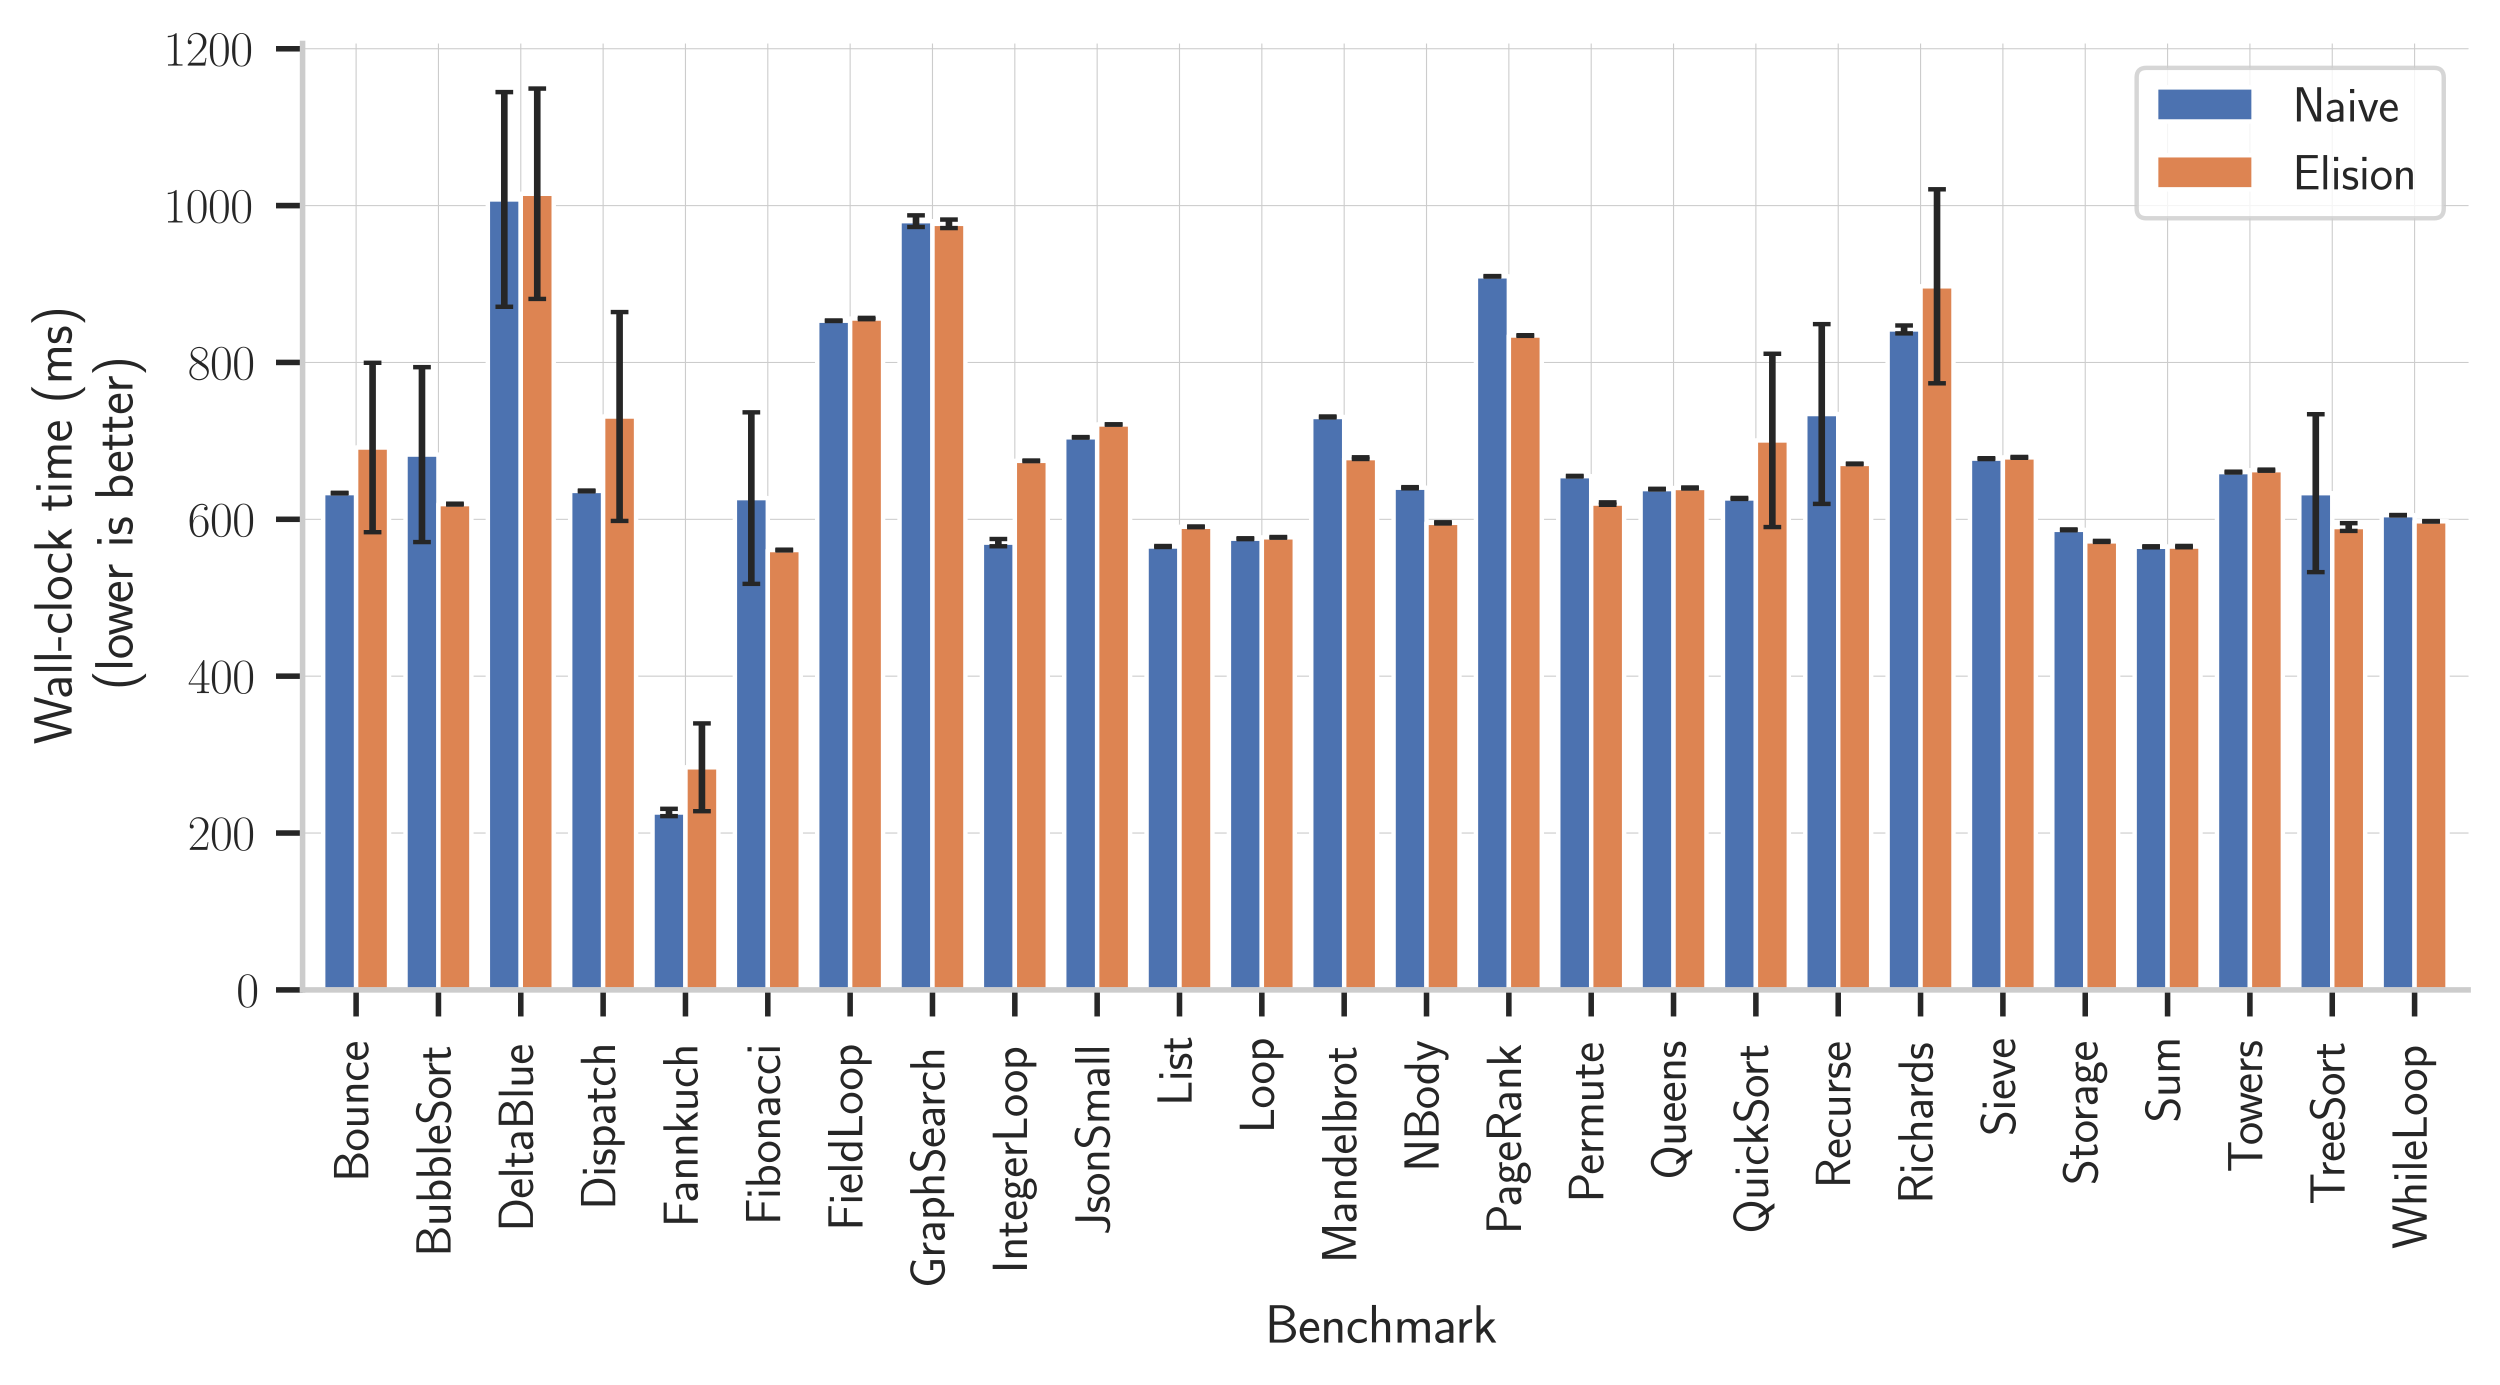 <?xml version="1.0" encoding="utf-8" standalone="no"?>
<!DOCTYPE svg PUBLIC "-//W3C//DTD SVG 1.1//EN"
  "http://www.w3.org/Graphics/SVG/1.1/DTD/svg11.dtd">
<svg xmlns:xlink="http://www.w3.org/1999/xlink" width="564.48pt" height="312.678pt" viewBox="0 0 564.48 312.678" xmlns="http://www.w3.org/2000/svg" version="1.1">
 <defs>
  <style type="text/css">*{stroke-linejoin: round; stroke-linecap: butt}</style>
 </defs>
 <g id="figure_1">
  <g id="patch_1">
   <path d="M 0 312.678 
L 564.48 312.678 
L 564.48 0 
L 0 0 
z
" style="fill: #ffffff"/>
  </g>
  <g id="axes_1">
   <g id="patch_2">
    <path d="M 68.321 223.512 
L 557.28 223.512 
L 557.28 9.824 
L 68.321 9.824 
z
" style="fill: #ffffff"/>
   </g>
   <g id="matplotlib.axis_1">
    <g id="xtick_1">
     <g id="line2d_1">
      <path d="M 80.406 223.512 
L 80.406 9.824 
" clip-path="url(#pd693ae70ca)" style="fill: none; stroke: #cccccc; stroke-width: 0.25; stroke-linecap: round"/>
     </g>
     <g id="line2d_2">
      <defs>
       <path id="m4ae5d2c9b4" d="M 0 0 
L 0 6 
" style="stroke: #262626; stroke-width: 1.25"/>
      </defs>
      <g>
       <use xlink:href="#m4ae5d2c9b4" x="80.406" y="223.512" style="fill: #262626; stroke: #262626; stroke-width: 1.25"/>
      </g>
     </g>
     <g id="text_1">
      <!-- Bounce -->
      <g style="fill: #262626" transform="translate(83.146 266.863) rotate(-90) scale(0.11 -0.11)">
       <defs>
        <path id="CMSS17-42" d="M 570 4416 
L 570 0 
L 2163 0 
C 3034 0 3667 574 3667 1200 
C 3667 1685 3251 2176 2502 2317 
C 3334 2558 3501 3040 3501 3313 
C 3501 3883 2874 4416 1997 4416 
L 570 4416 
z
M 1088 2496 
L 1088 4059 
L 1824 4059 
C 2483 4059 3002 3724 3002 3306 
C 3002 2926 2592 2496 1766 2496 
L 1088 2496 
z
M 1088 357 
L 1088 2107 
L 1939 2107 
C 2630 2107 3162 1679 3162 1206 
C 3162 772 2694 357 1984 357 
L 1088 357 
z
" transform="scale(0.016)"/>
        <path id="CMSS17-6f" d="M 2829 1356 
C 2829 2176 2221 2816 1504 2816 
C 768 2816 173 2157 173 1356 
C 173 544 787 -64 1498 -64 
C 2227 -64 2829 563 2829 1356 
z
M 1504 337 
C 1050 337 659 709 659 1408 
C 659 2151 1114 2427 1498 2427 
C 1914 2427 2342 2126 2342 1408 
C 2342 683 1926 337 1504 337 
z
" transform="scale(0.016)"/>
        <path id="CMSS17-75" d="M 2618 2739 
L 2131 2739 
L 2131 972 
C 2131 498 1786 306 1421 306 
C 998 306 960 447 960 709 
L 960 2739 
L 474 2739 
L 474 678 
C 474 179 646 -64 1088 -64 
C 1306 -64 1798 -13 2144 306 
L 2144 0 
L 2618 0 
L 2618 2739 
z
" transform="scale(0.016)"/>
        <path id="CMSS17-6e" d="M 2618 1877 
C 2618 2283 2522 2816 1798 2816 
C 1389 2816 1120 2606 941 2389 
L 941 2758 
L 474 2758 
L 474 0 
L 960 0 
L 960 1559 
C 960 1964 1114 2428 1549 2428 
C 2112 2428 2131 2048 2131 1829 
L 2131 0 
L 2618 0 
L 2618 1877 
z
" transform="scale(0.016)"/>
        <path id="CMSS17-63" d="M 2464 2541 
C 2464 2585 2170 2714 2093 2739 
C 1882 2816 1613 2816 1542 2816 
C 710 2816 211 2093 211 1363 
C 211 595 768 -64 1517 -64 
C 1946 -64 2253 76 2502 242 
L 2464 664 
C 2189 453 1869 337 1523 337 
C 1024 337 698 774 698 1369 
C 698 1831 909 2414 1549 2414 
C 1901 2414 2099 2343 2394 2145 
L 2464 2541 
z
" transform="scale(0.016)"/>
        <path id="CMSS17-65" d="M 2502 1377 
C 2502 1590 2490 2003 2285 2345 
C 2061 2713 1696 2816 1421 2816 
C 755 2816 192 2188 192 1375 
C 192 582 774 -64 1510 -64 
C 1798 -64 2150 19 2470 248 
C 2470 274 2458 414 2451 420 
C 2451 433 2432 630 2432 656 
C 2125 407 1773 325 1517 325 
C 1107 325 666 667 646 1377 
L 2502 1377 
z
M 698 1728 
C 781 2084 1062 2421 1421 2421 
C 1517 2421 1965 2421 2080 1728 
L 698 1728 
z
" transform="scale(0.016)"/>
       </defs>
       <use xlink:href="#CMSS17-42" transform="scale(0.996)"/>
       <use xlink:href="#CMSS17-6f" transform="translate(62.338 0) scale(0.996)"/>
       <use xlink:href="#CMSS17-75" transform="translate(109.182 0) scale(0.996)"/>
       <use xlink:href="#CMSS17-6e" transform="translate(157.387 0) scale(0.996)"/>
       <use xlink:href="#CMSS17-63" transform="translate(205.592 0) scale(0.996)"/>
       <use xlink:href="#CMSS17-65" transform="translate(247.23 0) scale(0.996)"/>
      </g>
     </g>
    </g>
    <g id="xtick_2">
     <g id="line2d_3">
      <path d="M 98.998 223.512 
L 98.998 9.824 
" clip-path="url(#pd693ae70ca)" style="fill: none; stroke: #cccccc; stroke-width: 0.25; stroke-linecap: round"/>
     </g>
     <g id="line2d_4">
      <g>
       <use xlink:href="#m4ae5d2c9b4" x="98.998" y="223.512" style="fill: #262626; stroke: #262626; stroke-width: 1.25"/>
      </g>
     </g>
     <g id="text_2">
      <!-- BubbleSort -->
      <g style="fill: #262626" transform="translate(101.737 283.758) rotate(-90) scale(0.11 -0.11)">
       <defs>
        <path id="CMSS17-62" d="M 954 4416 
L 480 4416 
L 480 -13 
L 966 -13 
L 966 274 
C 1210 38 1504 -64 1766 -64 
C 2381 -64 2880 549 2880 1352 
C 2880 2086 2496 2756 1926 2756 
C 1523 2756 1165 2591 954 2419 
L 954 4416 
z
M 966 2046 
C 1107 2222 1306 2368 1587 2368 
C 1965 2368 2394 2097 2394 1352 
C 2394 558 1882 325 1530 325 
C 1402 325 1267 356 1139 464 
C 966 615 966 709 966 797 
L 966 2046 
z
" transform="scale(0.016)"/>
        <path id="CMSS17-6c" d="M 947 4416 
L 474 4416 
L 474 0 
L 947 0 
L 947 4416 
z
" transform="scale(0.016)"/>
        <path id="CMSS17-53" d="M 2797 4169 
C 2515 4334 2208 4480 1690 4480 
C 864 4480 333 3879 333 3266 
C 333 3025 403 2753 653 2475 
C 902 2196 1184 2121 1542 2033 
C 1690 1994 1939 1924 1984 1906 
C 2342 1767 2515 1444 2515 1140 
C 2515 742 2202 318 1645 318 
C 1453 318 890 318 358 819 
L 269 318 
C 794 -64 1363 -128 1651 -128 
C 2438 -128 3002 488 3002 1186 
C 3002 1440 2925 1763 2656 2061 
C 2394 2347 2163 2410 1638 2549 
C 1338 2626 1146 2677 986 2873 
C 877 3013 819 3146 819 3317 
C 819 3673 1126 4060 1690 4060 
C 1971 4060 2336 4002 2707 3660 
L 2797 4169 
z
" transform="scale(0.016)"/>
        <path id="CMSS17-72" d="M 954 1363 
C 954 1965 1395 2368 1958 2368 
L 1958 2789 
C 1549 2789 1165 2585 934 2253 
L 934 2758 
L 480 2758 
L 480 0 
L 954 0 
L 954 1363 
z
" transform="scale(0.016)"/>
        <path id="CMSS17-74" d="M 1069 2368 
L 1901 2368 
L 1901 2737 
L 1069 2737 
L 1069 3520 
L 614 3520 
L 614 2737 
L 109 2737 
L 109 2368 
L 602 2368 
L 602 749 
C 602 384 685 -64 1107 -64 
C 1427 -64 1722 25 2003 172 
L 1901 548 
C 1747 414 1562 337 1363 337 
C 1082 337 1069 696 1069 856 
L 1069 2368 
z
" transform="scale(0.016)"/>
       </defs>
       <use xlink:href="#CMSS17-42" transform="scale(0.996)"/>
       <use xlink:href="#CMSS17-75" transform="translate(62.338 0) scale(0.996)"/>
       <use xlink:href="#CMSS17-62" transform="translate(110.543 0) scale(0.996)"/>
       <use xlink:href="#CMSS17-62" transform="translate(158.748 0) scale(0.996)"/>
       <use xlink:href="#CMSS17-6c" transform="translate(206.953 0) scale(0.996)"/>
       <use xlink:href="#CMSS17-65" transform="translate(229.134 0) scale(0.996)"/>
       <use xlink:href="#CMSS17-53" transform="translate(270.772 0) scale(0.996)"/>
       <use xlink:href="#CMSS17-6f" transform="translate(322.821 0) scale(0.996)"/>
       <use xlink:href="#CMSS17-72" transform="translate(367.062 0) scale(0.996)"/>
       <use xlink:href="#CMSS17-74" transform="translate(398.972 0) scale(0.996)"/>
      </g>
     </g>
    </g>
    <g id="xtick_3">
     <g id="line2d_5">
      <path d="M 117.589 223.512 
L 117.589 9.824 
" clip-path="url(#pd693ae70ca)" style="fill: none; stroke: #cccccc; stroke-width: 0.25; stroke-linecap: round"/>
     </g>
     <g id="line2d_6">
      <g>
       <use xlink:href="#m4ae5d2c9b4" x="117.589" y="223.512" style="fill: #262626; stroke: #262626; stroke-width: 1.25"/>
      </g>
     </g>
     <g id="text_3">
      <!-- DeltaBlue -->
      <g style="fill: #262626" transform="translate(120.329 278.096) rotate(-90) scale(0.11 -0.11)">
       <defs>
        <path id="CMSS17-44" d="M 570 4416 
L 570 0 
L 2144 0 
C 3194 0 4000 980 4000 2170 
C 4000 3398 3194 4416 2144 4416 
L 570 4416 
z
M 1094 357 
L 1094 4059 
L 2003 4059 
C 2861 4059 3475 3277 3475 2170 
C 3475 1107 2867 357 2003 357 
L 1094 357 
z
" transform="scale(0.016)"/>
        <path id="CMSS17-61" d="M 2406 1791 
C 2406 2392 1978 2808 1402 2808 
C 1120 2808 813 2757 461 2553 
L 499 2135 
C 659 2248 934 2432 1395 2432 
C 1722 2432 1920 2180 1920 1782 
L 1920 1536 
C 896 1536 256 1238 256 726 
C 256 461 416 -64 947 -64 
C 1043 -64 1562 -64 1933 217 
L 1933 -19 
L 2406 -19 
L 2406 1791 
z
M 1920 816 
C 1920 701 1920 548 1728 434 
C 1562 325 1350 325 1261 325 
C 941 325 723 511 723 744 
C 723 1211 1722 1211 1920 1211 
L 1920 816 
z
" transform="scale(0.016)"/>
       </defs>
       <use xlink:href="#CMSS17-44" transform="scale(0.996)"/>
       <use xlink:href="#CMSS17-65" transform="translate(67.543 0) scale(0.996)"/>
       <use xlink:href="#CMSS17-6c" transform="translate(109.182 0) scale(0.996)"/>
       <use xlink:href="#CMSS17-74" transform="translate(131.362 0) scale(0.996)"/>
       <use xlink:href="#CMSS17-61" transform="translate(165.194 0) scale(0.996)"/>
       <use xlink:href="#CMSS17-42" transform="translate(210.116 0) scale(0.996)"/>
       <use xlink:href="#CMSS17-6c" transform="translate(272.454 0) scale(0.996)"/>
       <use xlink:href="#CMSS17-75" transform="translate(294.635 0) scale(0.996)"/>
       <use xlink:href="#CMSS17-65" transform="translate(342.84 0) scale(0.996)"/>
      </g>
     </g>
    </g>
    <g id="xtick_4">
     <g id="line2d_7">
      <path d="M 136.181 223.512 
L 136.181 9.824 
" clip-path="url(#pd693ae70ca)" style="fill: none; stroke: #cccccc; stroke-width: 0.25; stroke-linecap: round"/>
     </g>
     <g id="line2d_8">
      <g>
       <use xlink:href="#m4ae5d2c9b4" x="136.181" y="223.512" style="fill: #262626; stroke: #262626; stroke-width: 1.25"/>
      </g>
     </g>
     <g id="text_4">
      <!-- Dispatch -->
      <g style="fill: #262626" transform="translate(138.92 273.165) rotate(-90) scale(0.11 -0.11)">
       <defs>
        <path id="CMSS17-69" d="M 979 4183 
L 442 4183 
L 442 3648 
L 979 3648 
L 979 4183 
z
M 947 2739 
L 474 2739 
L 474 0 
L 947 0 
L 947 2739 
z
" transform="scale(0.016)"/>
        <path id="CMSS17-73" d="M 2061 2627 
C 1683 2807 1389 2807 1197 2807 
C 742 2807 198 2648 198 2003 
C 198 1359 902 1218 1094 1179 
C 1389 1122 1715 1058 1715 740 
C 1715 337 1254 337 1171 337 
C 915 337 563 407 243 638 
L 166 210 
C 531 0 883 -64 1178 -64 
C 1965 -64 2163 416 2163 781 
C 2163 1094 1984 1305 1862 1401 
C 1651 1568 1574 1587 1050 1696 
C 960 1709 646 1779 646 2066 
C 646 2432 1050 2432 1139 2432 
C 1555 2432 1811 2303 1984 2208 
L 2061 2627 
z
" transform="scale(0.016)"/>
        <path id="CMSS17-70" d="M 966 333 
C 1178 129 1466 -5 1773 -5 
C 2368 -5 2880 603 2880 1412 
C 2880 2159 2496 2816 1946 2816 
C 1626 2816 1242 2702 954 2472 
L 954 2765 
L 480 2765 
L 480 -1216 
L 966 -1216 
L 966 333 
z
M 966 2100 
C 1018 2176 1235 2415 1587 2415 
C 2035 2415 2394 1960 2394 1412 
C 2394 787 1958 384 1530 384 
C 1402 384 1267 415 1139 523 
C 966 674 966 768 966 857 
L 966 2100 
z
" transform="scale(0.016)"/>
        <path id="CMSS17-68" d="M 2618 1891 
C 2618 2292 2522 2820 1798 2820 
C 1395 2820 1133 2623 947 2407 
L 947 4448 
L 474 4448 
L 474 32 
L 960 32 
L 960 1573 
C 960 1973 1114 2432 1549 2432 
C 2112 2432 2131 2056 2131 1839 
L 2131 32 
L 2618 32 
L 2618 1891 
z
" transform="scale(0.016)"/>
       </defs>
       <use xlink:href="#CMSS17-44" transform="scale(0.996)"/>
       <use xlink:href="#CMSS17-69" transform="translate(67.543 0) scale(0.996)"/>
       <use xlink:href="#CMSS17-73" transform="translate(89.724 0) scale(0.996)"/>
       <use xlink:href="#CMSS17-70" transform="translate(125.637 0) scale(0.996)"/>
       <use xlink:href="#CMSS17-61" transform="translate(173.842 0) scale(0.996)"/>
       <use xlink:href="#CMSS17-74" transform="translate(218.764 0) scale(0.996)"/>
       <use xlink:href="#CMSS17-63" transform="translate(252.596 0) scale(0.996)"/>
       <use xlink:href="#CMSS17-68" transform="translate(294.234 0) scale(0.996)"/>
      </g>
     </g>
    </g>
    <g id="xtick_5">
     <g id="line2d_9">
      <path d="M 154.772 223.512 
L 154.772 9.824 
" clip-path="url(#pd693ae70ca)" style="fill: none; stroke: #cccccc; stroke-width: 0.25; stroke-linecap: round"/>
     </g>
     <g id="line2d_10">
      <g>
       <use xlink:href="#m4ae5d2c9b4" x="154.772" y="223.512" style="fill: #262626; stroke: #262626; stroke-width: 1.25"/>
      </g>
     </g>
     <g id="text_5">
      <!-- Fannkuch -->
      <g style="fill: #262626" transform="translate(157.512 277.092) rotate(-90) scale(0.11 -0.11)">
       <defs>
        <path id="CMSS17-46" d="M 2918 1984 
L 2918 2373 
L 1101 2373 
L 1101 3968 
L 1882 3968 
C 1958 3968 2035 3968 2112 3968 
L 3168 3968 
L 3168 4375 
L 563 4375 
L 563 -32 
L 1101 -32 
L 1101 1984 
L 2918 1984 
z
" transform="scale(0.016)"/>
        <path id="CMSS17-6b" d="M 1696 1688 
L 2688 2739 
L 2074 2739 
L 954 1554 
L 954 4416 
L 480 4416 
L 480 0 
L 947 0 
L 947 892 
L 1376 1344 
L 2278 0 
L 2822 0 
L 1696 1688 
z
" transform="scale(0.016)"/>
       </defs>
       <use xlink:href="#CMSS17-46" transform="scale(0.996)"/>
       <use xlink:href="#CMSS17-61" transform="translate(50.687 0) scale(0.996)"/>
       <use xlink:href="#CMSS17-6e" transform="translate(95.609 0) scale(0.996)"/>
       <use xlink:href="#CMSS17-6e" transform="translate(143.814 0) scale(0.996)"/>
       <use xlink:href="#CMSS17-6b" transform="translate(192.019 0) scale(0.996)"/>
       <use xlink:href="#CMSS17-75" transform="translate(237.621 0) scale(0.996)"/>
       <use xlink:href="#CMSS17-63" transform="translate(285.826 0) scale(0.996)"/>
       <use xlink:href="#CMSS17-68" transform="translate(327.465 0) scale(0.996)"/>
      </g>
     </g>
    </g>
    <g id="xtick_6">
     <g id="line2d_11">
      <path d="M 173.364 223.512 
L 173.364 9.824 
" clip-path="url(#pd693ae70ca)" style="fill: none; stroke: #cccccc; stroke-width: 0.25; stroke-linecap: round"/>
     </g>
     <g id="line2d_12">
      <g>
       <use xlink:href="#m4ae5d2c9b4" x="173.364" y="223.512" style="fill: #262626; stroke: #262626; stroke-width: 1.25"/>
      </g>
     </g>
     <g id="text_6">
      <!-- Fibonacci -->
      <g style="fill: #262626" transform="translate(176.104 276.604) rotate(-90) scale(0.11 -0.11)">
       <use xlink:href="#CMSS17-46" transform="scale(0.996)"/>
       <use xlink:href="#CMSS17-69" transform="translate(53.29 0) scale(0.996)"/>
       <use xlink:href="#CMSS17-62" transform="translate(75.47 0) scale(0.996)"/>
       <use xlink:href="#CMSS17-6f" transform="translate(126.278 0) scale(0.996)"/>
       <use xlink:href="#CMSS17-6e" transform="translate(173.121 0) scale(0.996)"/>
       <use xlink:href="#CMSS17-61" transform="translate(221.326 0) scale(0.996)"/>
       <use xlink:href="#CMSS17-63" transform="translate(266.248 0) scale(0.996)"/>
       <use xlink:href="#CMSS17-63" transform="translate(307.887 0) scale(0.996)"/>
       <use xlink:href="#CMSS17-69" transform="translate(349.526 0) scale(0.996)"/>
      </g>
     </g>
    </g>
    <g id="xtick_7">
     <g id="line2d_13">
      <path d="M 191.955 223.512 
L 191.955 9.824 
" clip-path="url(#pd693ae70ca)" style="fill: none; stroke: #cccccc; stroke-width: 0.25; stroke-linecap: round"/>
     </g>
     <g id="line2d_14">
      <g>
       <use xlink:href="#m4ae5d2c9b4" x="191.955" y="223.512" style="fill: #262626; stroke: #262626; stroke-width: 1.25"/>
      </g>
     </g>
     <g id="text_7">
      <!-- FieldLoop -->
      <g style="fill: #262626" transform="translate(194.695 277.883) rotate(-90) scale(0.11 -0.11)">
       <defs>
        <path id="CMSS17-64" d="M 2611 4416 
L 2138 4416 
L 2138 2438 
C 1939 2603 1613 2756 1254 2756 
C 672 2756 211 2131 211 1347 
C 211 562 666 -64 1235 -64 
C 1677 -64 1971 172 2125 306 
L 2125 -13 
L 2611 -13 
L 2611 4416 
z
M 2125 836 
C 2125 747 2125 653 1926 482 
C 1798 375 1645 325 1498 325 
C 1152 325 698 576 698 1340 
C 698 2134 1210 2368 1562 2368 
C 1798 2368 1990 2254 2125 2065 
L 2125 836 
z
" transform="scale(0.016)"/>
        <path id="CMSS17-4c" d="M 1670 414 
C 1594 414 1517 414 1440 414 
L 1101 414 
L 1101 4416 
L 563 4416 
L 563 0 
L 3002 0 
L 3002 414 
L 1670 414 
z
" transform="scale(0.016)"/>
       </defs>
       <use xlink:href="#CMSS17-46" transform="scale(0.996)"/>
       <use xlink:href="#CMSS17-69" transform="translate(53.29 0) scale(0.996)"/>
       <use xlink:href="#CMSS17-65" transform="translate(75.47 0) scale(0.996)"/>
       <use xlink:href="#CMSS17-6c" transform="translate(117.109 0) scale(0.996)"/>
       <use xlink:href="#CMSS17-64" transform="translate(139.29 0) scale(0.996)"/>
       <use xlink:href="#CMSS17-4c" transform="translate(187.495 0) scale(0.996)"/>
       <use xlink:href="#CMSS17-6f" transform="translate(238.182 0) scale(0.996)"/>
       <use xlink:href="#CMSS17-6f" transform="translate(287.628 0) scale(0.996)"/>
       <use xlink:href="#CMSS17-70" transform="translate(334.472 0) scale(0.996)"/>
      </g>
     </g>
    </g>
    <g id="xtick_8">
     <g id="line2d_15">
      <path d="M 210.547 223.512 
L 210.547 9.824 
" clip-path="url(#pd693ae70ca)" style="fill: none; stroke: #cccccc; stroke-width: 0.25; stroke-linecap: round"/>
     </g>
     <g id="line2d_16">
      <g>
       <use xlink:href="#m4ae5d2c9b4" x="210.547" y="223.512" style="fill: #262626; stroke: #262626; stroke-width: 1.25"/>
      </g>
     </g>
     <g id="text_8">
      <!-- GraphSearch -->
      <g style="fill: #262626" transform="translate(213.287 290.851) rotate(-90) scale(0.11 -0.11)">
       <defs>
        <path id="CMSS17-47" d="M 3610 1856 
L 2336 1856 
L 2336 1461 
L 3123 1461 
L 3123 471 
C 2874 401 2618 350 2362 350 
C 1466 350 934 1301 934 2200 
C 934 3095 1491 4032 2362 4032 
C 2854 4032 3130 3881 3469 3627 
L 3552 4134 
C 3130 4351 2867 4440 2387 4440 
C 1146 4440 397 3324 397 2182 
C 397 1090 1152 -64 2349 -64 
C 2797 -64 3213 51 3610 248 
L 3610 1856 
z
" transform="scale(0.016)"/>
       </defs>
       <use xlink:href="#CMSS17-47" transform="scale(0.996)"/>
       <use xlink:href="#CMSS17-72" transform="translate(62.458 0) scale(0.996)"/>
       <use xlink:href="#CMSS17-61" transform="translate(94.368 0) scale(0.996)"/>
       <use xlink:href="#CMSS17-70" transform="translate(139.29 0) scale(0.996)"/>
       <use xlink:href="#CMSS17-68" transform="translate(187.495 0) scale(0.996)"/>
       <use xlink:href="#CMSS17-53" transform="translate(235.7 0) scale(0.996)"/>
       <use xlink:href="#CMSS17-65" transform="translate(287.748 0) scale(0.996)"/>
       <use xlink:href="#CMSS17-61" transform="translate(329.387 0) scale(0.996)"/>
       <use xlink:href="#CMSS17-72" transform="translate(371.707 0) scale(0.996)"/>
       <use xlink:href="#CMSS17-63" transform="translate(403.616 0) scale(0.996)"/>
       <use xlink:href="#CMSS17-68" transform="translate(445.255 0) scale(0.996)"/>
      </g>
     </g>
    </g>
    <g id="xtick_9">
     <g id="line2d_17">
      <path d="M 229.139 223.512 
L 229.139 9.824 
" clip-path="url(#pd693ae70ca)" style="fill: none; stroke: #cccccc; stroke-width: 0.25; stroke-linecap: round"/>
     </g>
     <g id="line2d_18">
      <g>
       <use xlink:href="#m4ae5d2c9b4" x="229.139" y="223.512" style="fill: #262626; stroke: #262626; stroke-width: 1.25"/>
      </g>
     </g>
     <g id="text_9">
      <!-- IntegerLoop -->
      <g style="fill: #262626" transform="translate(231.878 287.502) rotate(-90) scale(0.11 -0.11)">
       <defs>
        <path id="CMSS17-49" d="M 1094 4416 
L 557 4416 
L 557 0 
L 1094 0 
L 1094 4416 
z
" transform="scale(0.016)"/>
        <path id="CMSS17-67" d="M 2848 2808 
C 2483 2808 2170 2738 1914 2617 
C 1702 2777 1485 2808 1338 2808 
C 781 2808 358 2349 358 1814 
C 358 1468 550 1207 563 1195 
C 448 1035 384 863 384 672 
C 384 448 474 289 544 200 
C 211 -3 166 -314 166 -435 
C 166 -898 749 -1280 1498 -1280 
C 2253 -1280 2835 -898 2835 -428 
C 2835 448 1856 448 1587 448 
L 1069 448 
C 973 448 717 448 717 791 
C 717 921 774 1004 781 1010 
C 877 940 1075 832 1338 832 
C 1869 832 2310 1278 2310 1827 
C 2310 2132 2170 2355 2112 2432 
L 2131 2432 
C 2150 2432 2419 2432 2515 2432 
C 2720 2432 2739 2429 2918 2419 
L 2848 2808 
z
M 1338 1182 
C 1120 1182 813 1315 813 1823 
C 813 2375 1165 2464 1331 2464 
C 1549 2464 1856 2331 1856 1823 
C 1856 1271 1504 1182 1338 1182 
z
M 1581 -10 
C 1734 -10 2381 -10 2381 -442 
C 2381 -714 1984 -929 1504 -929 
C 1018 -929 621 -720 621 -435 
C 621 -403 621 -10 1062 -10 
L 1581 -10 
z
" transform="scale(0.016)"/>
       </defs>
       <use xlink:href="#CMSS17-49" transform="scale(0.996)"/>
       <use xlink:href="#CMSS17-6e" transform="translate(25.784 0) scale(0.996)"/>
       <use xlink:href="#CMSS17-74" transform="translate(73.989 0) scale(0.996)"/>
       <use xlink:href="#CMSS17-65" transform="translate(107.82 0) scale(0.996)"/>
       <use xlink:href="#CMSS17-67" transform="translate(149.459 0) scale(0.996)"/>
       <use xlink:href="#CMSS17-65" transform="translate(196.303 0) scale(0.996)"/>
       <use xlink:href="#CMSS17-72" transform="translate(237.942 0) scale(0.996)"/>
       <use xlink:href="#CMSS17-4c" transform="translate(269.851 0) scale(0.996)"/>
       <use xlink:href="#CMSS17-6f" transform="translate(320.539 0) scale(0.996)"/>
       <use xlink:href="#CMSS17-6f" transform="translate(369.985 0) scale(0.996)"/>
       <use xlink:href="#CMSS17-70" transform="translate(416.828 0) scale(0.996)"/>
      </g>
     </g>
    </g>
    <g id="xtick_10">
     <g id="line2d_19">
      <path d="M 247.73 223.512 
L 247.73 9.824 
" clip-path="url(#pd693ae70ca)" style="fill: none; stroke: #cccccc; stroke-width: 0.25; stroke-linecap: round"/>
     </g>
     <g id="line2d_20">
      <g>
       <use xlink:href="#m4ae5d2c9b4" x="247.73" y="223.512" style="fill: #262626; stroke: #262626; stroke-width: 1.25"/>
      </g>
     </g>
     <g id="text_10">
      <!-- JsonSmall -->
      <g style="fill: #262626" transform="translate(250.47 278.827) rotate(-90) scale(0.11 -0.11)">
       <defs>
        <path id="CMSS17-4a" d="M 2336 4384 
L 1811 4384 
L 1811 940 
C 1811 636 1683 261 1107 261 
C 781 261 506 414 333 604 
L 250 140 
C 646 -71 1011 -128 1280 -128 
C 1901 -128 2336 228 2336 920 
L 2336 4384 
z
" transform="scale(0.016)"/>
        <path id="CMSS17-6d" d="M 4288 1877 
C 4288 2308 4179 2816 3462 2816 
C 2982 2816 2694 2516 2566 2331 
C 2451 2670 2182 2816 1798 2816 
C 1363 2816 1088 2568 941 2389 
L 941 2758 
L 474 2758 
L 474 0 
L 960 0 
L 960 1559 
C 960 1939 1101 2428 1555 2428 
C 2138 2428 2138 2016 2138 1829 
L 2138 0 
L 2624 0 
L 2624 1559 
C 2624 1939 2765 2428 3219 2428 
C 3802 2428 3802 2016 3802 1829 
L 3802 0 
L 4288 0 
L 4288 1877 
z
" transform="scale(0.016)"/>
       </defs>
       <use xlink:href="#CMSS17-4a" transform="scale(0.996)"/>
       <use xlink:href="#CMSS17-73" transform="translate(44.121 0) scale(0.996)"/>
       <use xlink:href="#CMSS17-6f" transform="translate(80.035 0) scale(0.996)"/>
       <use xlink:href="#CMSS17-6e" transform="translate(126.878 0) scale(0.996)"/>
       <use xlink:href="#CMSS17-53" transform="translate(175.083 0) scale(0.996)"/>
       <use xlink:href="#CMSS17-6d" transform="translate(227.132 0) scale(0.996)"/>
       <use xlink:href="#CMSS17-61" transform="translate(301.361 0) scale(0.996)"/>
       <use xlink:href="#CMSS17-6c" transform="translate(346.283 0) scale(0.996)"/>
       <use xlink:href="#CMSS17-6c" transform="translate(368.464 0) scale(0.996)"/>
      </g>
     </g>
    </g>
    <g id="xtick_11">
     <g id="line2d_21">
      <path d="M 266.322 223.512 
L 266.322 9.824 
" clip-path="url(#pd693ae70ca)" style="fill: none; stroke: #cccccc; stroke-width: 0.25; stroke-linecap: round"/>
     </g>
     <g id="line2d_22">
      <g>
       <use xlink:href="#m4ae5d2c9b4" x="266.322" y="223.512" style="fill: #262626; stroke: #262626; stroke-width: 1.25"/>
      </g>
     </g>
     <g id="text_11">
      <!-- List -->
      <g style="fill: #262626" transform="translate(269.062 249.725) rotate(-90) scale(0.11 -0.11)">
       <use xlink:href="#CMSS17-4c" transform="scale(0.996)"/>
       <use xlink:href="#CMSS17-69" transform="translate(50.687 0) scale(0.996)"/>
       <use xlink:href="#CMSS17-73" transform="translate(72.868 0) scale(0.996)"/>
       <use xlink:href="#CMSS17-74" transform="translate(108.781 0) scale(0.996)"/>
      </g>
     </g>
    </g>
    <g id="xtick_12">
     <g id="line2d_23">
      <path d="M 284.913 223.512 
L 284.913 9.824 
" clip-path="url(#pd693ae70ca)" style="fill: none; stroke: #cccccc; stroke-width: 0.25; stroke-linecap: round"/>
     </g>
     <g id="line2d_24">
      <g>
       <use xlink:href="#m4ae5d2c9b4" x="284.913" y="223.512" style="fill: #262626; stroke: #262626; stroke-width: 1.25"/>
      </g>
     </g>
     <g id="text_12">
      <!-- Loop -->
      <g style="fill: #262626" transform="translate(287.653 255.874) rotate(-90) scale(0.11 -0.11)">
       <use xlink:href="#CMSS17-4c" transform="scale(0.996)"/>
       <use xlink:href="#CMSS17-6f" transform="translate(50.687 0) scale(0.996)"/>
       <use xlink:href="#CMSS17-6f" transform="translate(100.133 0) scale(0.996)"/>
       <use xlink:href="#CMSS17-70" transform="translate(146.977 0) scale(0.996)"/>
      </g>
     </g>
    </g>
    <g id="xtick_13">
     <g id="line2d_25">
      <path d="M 303.505 223.512 
L 303.505 9.824 
" clip-path="url(#pd693ae70ca)" style="fill: none; stroke: #cccccc; stroke-width: 0.25; stroke-linecap: round"/>
     </g>
     <g id="line2d_26">
      <g>
       <use xlink:href="#m4ae5d2c9b4" x="303.505" y="223.512" style="fill: #262626; stroke: #262626; stroke-width: 1.25"/>
      </g>
     </g>
     <g id="text_13">
      <!-- Mandelbrot -->
      <g style="fill: #262626" transform="translate(306.245 285.219) rotate(-90) scale(0.11 -0.11)">
       <defs>
        <path id="CMSS17-4d" d="M 3194 2371 
L 2886 1473 
C 2835 1307 2662 791 2624 587 
L 2618 587 
C 2598 715 2560 849 2458 1174 
C 2400 1365 2336 1562 2272 1741 
L 1325 4416 
L 576 4416 
L 576 0 
L 1075 0 
L 1075 3900 
L 1082 3900 
C 1082 3894 1139 3613 1530 2499 
L 2374 96 
L 2848 96 
L 3610 2231 
C 3661 2378 3821 2843 3891 3066 
C 3955 3257 4115 3728 4154 3913 
L 4160 3913 
L 4160 0 
L 4666 0 
L 4666 4416 
L 3923 4416 
L 3194 2371 
z
" transform="scale(0.016)"/>
       </defs>
       <use xlink:href="#CMSS17-4d" transform="scale(0.996)"/>
       <use xlink:href="#CMSS17-61" transform="translate(81.676 0) scale(0.996)"/>
       <use xlink:href="#CMSS17-6e" transform="translate(126.598 0) scale(0.996)"/>
       <use xlink:href="#CMSS17-64" transform="translate(174.803 0) scale(0.996)"/>
       <use xlink:href="#CMSS17-65" transform="translate(223.008 0) scale(0.996)"/>
       <use xlink:href="#CMSS17-6c" transform="translate(264.647 0) scale(0.996)"/>
       <use xlink:href="#CMSS17-62" transform="translate(286.827 0) scale(0.996)"/>
       <use xlink:href="#CMSS17-72" transform="translate(332.43 0) scale(0.996)"/>
       <use xlink:href="#CMSS17-6f" transform="translate(364.34 0) scale(0.996)"/>
       <use xlink:href="#CMSS17-74" transform="translate(411.183 0) scale(0.996)"/>
      </g>
     </g>
    </g>
    <g id="xtick_14">
     <g id="line2d_27">
      <path d="M 322.097 223.512 
L 322.097 9.824 
" clip-path="url(#pd693ae70ca)" style="fill: none; stroke: #cccccc; stroke-width: 0.25; stroke-linecap: round"/>
     </g>
     <g id="line2d_28">
      <g>
       <use xlink:href="#m4ae5d2c9b4" x="322.097" y="223.512" style="fill: #262626; stroke: #262626; stroke-width: 1.25"/>
      </g>
     </g>
     <g id="text_14">
      <!-- NBody -->
      <g style="fill: #262626" transform="translate(324.836 264.58) rotate(-90) scale(0.11 -0.11)">
       <defs>
        <path id="CMSS17-4e" d="M 1466 4180 
L 1350 4416 
L 563 4416 
L 563 0 
L 1062 0 
L 1062 3926 
L 1069 3932 
C 1114 3817 1139 3760 1402 3194 
L 2771 236 
L 2886 0 
L 3674 0 
L 3674 4416 
L 3174 4416 
L 3174 490 
L 3168 483 
C 3123 598 3098 655 2835 1221 
L 1466 4180 
z
" transform="scale(0.016)"/>
        <path id="CMSS17-79" d="M 2675 2752 
L 2176 2752 
C 1632 1294 1446 702 1434 383 
L 1427 383 
C 1408 696 1126 1460 902 2007 
L 602 2752 
L 83 2752 
L 1216 13 
C 1146 -178 1043 -465 1011 -529 
C 870 -885 774 -885 672 -885 
C 646 -885 442 -885 211 -809 
L 250 -1229 
C 410 -1261 570 -1280 685 -1280 
C 845 -1280 1165 -1280 1459 -497 
L 2675 2752 
z
" transform="scale(0.016)"/>
       </defs>
       <use xlink:href="#CMSS17-4e" transform="scale(0.996)"/>
       <use xlink:href="#CMSS17-42" transform="translate(66.062 0) scale(0.996)"/>
       <use xlink:href="#CMSS17-6f" transform="translate(128.4 0) scale(0.996)"/>
       <use xlink:href="#CMSS17-64" transform="translate(177.846 0) scale(0.996)"/>
       <use xlink:href="#CMSS17-79" transform="translate(226.051 0) scale(0.996)"/>
      </g>
     </g>
    </g>
    <g id="xtick_15">
     <g id="line2d_29">
      <path d="M 340.688 223.512 
L 340.688 9.824 
" clip-path="url(#pd693ae70ca)" style="fill: none; stroke: #cccccc; stroke-width: 0.25; stroke-linecap: round"/>
     </g>
     <g id="line2d_30">
      <g>
       <use xlink:href="#m4ae5d2c9b4" x="340.688" y="223.512" style="fill: #262626; stroke: #262626; stroke-width: 1.25"/>
      </g>
     </g>
     <g id="text_15">
      <!-- PageRank -->
      <g style="fill: #262626" transform="translate(343.428 278.69) rotate(-90) scale(0.11 -0.11)">
       <defs>
        <path id="CMSS17-50" d="M 2106 1856 
C 2874 1856 3501 2453 3501 3158 
C 3501 3850 2899 4453 2067 4453 
L 570 4453 
L 570 0 
L 1107 0 
L 1107 1856 
L 2106 1856 
z
M 1926 4096 
C 2669 4096 2995 3627 2995 3157 
C 2995 2720 2694 2226 1926 2226 
L 1094 2226 
L 1094 4096 
L 1926 4096 
z
" transform="scale(0.016)"/>
        <path id="CMSS17-52" d="M 2522 2109 
L 2534 2115 
C 3533 2459 3539 3147 3539 3268 
C 3539 3873 2925 4453 2003 4453 
L 570 4453 
L 570 32 
L 1094 32 
L 1094 2048 
L 2035 2048 
L 3168 32 
L 3706 32 
L 2522 2109 
z
M 1094 2437 
L 1094 4096 
L 1933 4096 
C 2746 4096 3034 3637 3034 3267 
C 3034 2922 2778 2437 1933 2437 
L 1094 2437 
z
" transform="scale(0.016)"/>
       </defs>
       <use xlink:href="#CMSS17-50" transform="scale(0.996)"/>
       <use xlink:href="#CMSS17-61" transform="translate(57.133 0) scale(0.996)"/>
       <use xlink:href="#CMSS17-67" transform="translate(102.055 0) scale(0.996)"/>
       <use xlink:href="#CMSS17-65" transform="translate(148.899 0) scale(0.996)"/>
       <use xlink:href="#CMSS17-52" transform="translate(190.537 0) scale(0.996)"/>
       <use xlink:href="#CMSS17-61" transform="translate(250.954 0) scale(0.996)"/>
       <use xlink:href="#CMSS17-6e" transform="translate(295.876 0) scale(0.996)"/>
       <use xlink:href="#CMSS17-6b" transform="translate(344.081 0) scale(0.996)"/>
      </g>
     </g>
    </g>
    <g id="xtick_16">
     <g id="line2d_31">
      <path d="M 359.28 223.512 
L 359.28 9.824 
" clip-path="url(#pd693ae70ca)" style="fill: none; stroke: #cccccc; stroke-width: 0.25; stroke-linecap: round"/>
     </g>
     <g id="line2d_32">
      <g>
       <use xlink:href="#m4ae5d2c9b4" x="359.28" y="223.512" style="fill: #262626; stroke: #262626; stroke-width: 1.25"/>
      </g>
     </g>
     <g id="text_16">
      <!-- Permute -->
      <g style="fill: #262626" transform="translate(362.019 271.521) rotate(-90) scale(0.11 -0.11)">
       <use xlink:href="#CMSS17-50" transform="scale(0.996)"/>
       <use xlink:href="#CMSS17-65" transform="translate(57.133 0) scale(0.996)"/>
       <use xlink:href="#CMSS17-72" transform="translate(98.772 0) scale(0.996)"/>
       <use xlink:href="#CMSS17-6d" transform="translate(130.682 0) scale(0.996)"/>
       <use xlink:href="#CMSS17-75" transform="translate(204.911 0) scale(0.996)"/>
       <use xlink:href="#CMSS17-74" transform="translate(253.116 0) scale(0.996)"/>
       <use xlink:href="#CMSS17-65" transform="translate(286.947 0) scale(0.996)"/>
      </g>
     </g>
    </g>
    <g id="xtick_17">
     <g id="line2d_33">
      <path d="M 377.871 223.512 
L 377.871 9.824 
" clip-path="url(#pd693ae70ca)" style="fill: none; stroke: #cccccc; stroke-width: 0.25; stroke-linecap: round"/>
     </g>
     <g id="line2d_34">
      <g>
       <use xlink:href="#m4ae5d2c9b4" x="377.871" y="223.512" style="fill: #262626; stroke: #262626; stroke-width: 1.25"/>
      </g>
     </g>
     <g id="text_17">
      <!-- Queens -->
      <g style="fill: #262626" transform="translate(380.611 266.346) rotate(-90) scale(0.11 -0.11)">
       <defs>
        <path id="CMSS17-51" d="M 3200 202 
C 3981 833 4096 1689 4096 2174 
C 4096 3501 3219 4497 2214 4497 
C 1210 4497 333 3497 333 2178 
C 333 847 1222 -128 2214 -128 
C 2438 -128 2630 -77 2765 -26 
L 3302 -832 
L 3930 -832 
L 3200 202 
z
M 2528 324 
C 2438 293 2330 273 2214 273 
C 1523 273 858 993 858 2178 
C 858 3357 1517 4096 2214 4096 
C 2918 4096 3571 3350 3571 2178 
C 3571 1771 3507 1089 2950 566 
L 2490 1210 
L 1939 1210 
L 2528 324 
z
" transform="scale(0.016)"/>
       </defs>
       <use xlink:href="#CMSS17-51" transform="scale(0.996)"/>
       <use xlink:href="#CMSS17-75" transform="translate(69.024 0) scale(0.996)"/>
       <use xlink:href="#CMSS17-65" transform="translate(117.229 0) scale(0.996)"/>
       <use xlink:href="#CMSS17-65" transform="translate(158.868 0) scale(0.996)"/>
       <use xlink:href="#CMSS17-6e" transform="translate(200.507 0) scale(0.996)"/>
       <use xlink:href="#CMSS17-73" transform="translate(248.712 0) scale(0.996)"/>
      </g>
     </g>
    </g>
    <g id="xtick_18">
     <g id="line2d_35">
      <path d="M 396.463 223.512 
L 396.463 9.824 
" clip-path="url(#pd693ae70ca)" style="fill: none; stroke: #cccccc; stroke-width: 0.25; stroke-linecap: round"/>
     </g>
     <g id="line2d_36">
      <g>
       <use xlink:href="#m4ae5d2c9b4" x="396.463" y="223.512" style="fill: #262626; stroke: #262626; stroke-width: 1.25"/>
      </g>
     </g>
     <g id="text_18">
      <!-- QuickSort -->
      <g style="fill: #262626" transform="translate(399.203 278.553) rotate(-90) scale(0.11 -0.11)">
       <use xlink:href="#CMSS17-51" transform="scale(0.996)"/>
       <use xlink:href="#CMSS17-75" transform="translate(69.024 0) scale(0.996)"/>
       <use xlink:href="#CMSS17-69" transform="translate(117.229 0) scale(0.996)"/>
       <use xlink:href="#CMSS17-63" transform="translate(139.41 0) scale(0.996)"/>
       <use xlink:href="#CMSS17-6b" transform="translate(181.049 0) scale(0.996)"/>
       <use xlink:href="#CMSS17-53" transform="translate(226.651 0) scale(0.996)"/>
       <use xlink:href="#CMSS17-6f" transform="translate(278.7 0) scale(0.996)"/>
       <use xlink:href="#CMSS17-72" transform="translate(322.941 0) scale(0.996)"/>
       <use xlink:href="#CMSS17-74" transform="translate(354.851 0) scale(0.996)"/>
      </g>
     </g>
    </g>
    <g id="xtick_19">
     <g id="line2d_37">
      <path d="M 415.054 223.512 
L 415.054 9.824 
" clip-path="url(#pd693ae70ca)" style="fill: none; stroke: #cccccc; stroke-width: 0.25; stroke-linecap: round"/>
     </g>
     <g id="line2d_38">
      <g>
       <use xlink:href="#m4ae5d2c9b4" x="415.054" y="223.512" style="fill: #262626; stroke: #262626; stroke-width: 1.25"/>
      </g>
     </g>
     <g id="text_19">
      <!-- Recurse -->
      <g style="fill: #262626" transform="translate(417.794 268.309) rotate(-90) scale(0.11 -0.11)">
       <use xlink:href="#CMSS17-52" transform="scale(0.996)"/>
       <use xlink:href="#CMSS17-65" transform="translate(60.416 0) scale(0.996)"/>
       <use xlink:href="#CMSS17-63" transform="translate(102.055 0) scale(0.996)"/>
       <use xlink:href="#CMSS17-75" transform="translate(143.694 0) scale(0.996)"/>
       <use xlink:href="#CMSS17-72" transform="translate(191.899 0) scale(0.996)"/>
       <use xlink:href="#CMSS17-73" transform="translate(223.809 0) scale(0.996)"/>
       <use xlink:href="#CMSS17-65" transform="translate(259.722 0) scale(0.996)"/>
      </g>
     </g>
    </g>
    <g id="xtick_20">
     <g id="line2d_39">
      <path d="M 433.646 223.512 
L 433.646 9.824 
" clip-path="url(#pd693ae70ca)" style="fill: none; stroke: #cccccc; stroke-width: 0.25; stroke-linecap: round"/>
     </g>
     <g id="line2d_40">
      <g>
       <use xlink:href="#m4ae5d2c9b4" x="433.646" y="223.512" style="fill: #262626; stroke: #262626; stroke-width: 1.25"/>
      </g>
     </g>
     <g id="text_20">
      <!-- Richards -->
      <g style="fill: #262626" transform="translate(436.386 271.81) rotate(-90) scale(0.11 -0.11)">
       <use xlink:href="#CMSS17-52" transform="scale(0.996)"/>
       <use xlink:href="#CMSS17-69" transform="translate(60.416 0) scale(0.996)"/>
       <use xlink:href="#CMSS17-63" transform="translate(82.597 0) scale(0.996)"/>
       <use xlink:href="#CMSS17-68" transform="translate(124.236 0) scale(0.996)"/>
       <use xlink:href="#CMSS17-61" transform="translate(172.441 0) scale(0.996)"/>
       <use xlink:href="#CMSS17-72" transform="translate(214.76 0) scale(0.996)"/>
       <use xlink:href="#CMSS17-64" transform="translate(246.67 0) scale(0.996)"/>
       <use xlink:href="#CMSS17-73" transform="translate(294.875 0) scale(0.996)"/>
      </g>
     </g>
    </g>
    <g id="xtick_21">
     <g id="line2d_41">
      <path d="M 452.238 223.512 
L 452.238 9.824 
" clip-path="url(#pd693ae70ca)" style="fill: none; stroke: #cccccc; stroke-width: 0.25; stroke-linecap: round"/>
     </g>
     <g id="line2d_42">
      <g>
       <use xlink:href="#m4ae5d2c9b4" x="452.238" y="223.512" style="fill: #262626; stroke: #262626; stroke-width: 1.25"/>
      </g>
     </g>
     <g id="text_21">
      <!-- Sieve -->
      <g style="fill: #262626" transform="translate(454.977 256.513) rotate(-90) scale(0.11 -0.11)">
       <defs>
        <path id="CMSS17-76" d="M 2675 2752 
L 2176 2752 
L 1747 1556 
C 1613 1165 1421 627 1389 352 
L 1382 352 
C 1370 468 1318 634 1286 749 
C 1248 890 1197 1056 1158 1172 
L 595 2752 
L 83 2752 
L 1094 0 
L 1664 0 
L 2675 2752 
z
" transform="scale(0.016)"/>
       </defs>
       <use xlink:href="#CMSS17-53" transform="scale(0.996)"/>
       <use xlink:href="#CMSS17-69" transform="translate(52.049 0) scale(0.996)"/>
       <use xlink:href="#CMSS17-65" transform="translate(74.229 0) scale(0.996)"/>
       <use xlink:href="#CMSS17-76" transform="translate(115.868 0) scale(0.996)"/>
       <use xlink:href="#CMSS17-65" transform="translate(158.868 0) scale(0.996)"/>
      </g>
     </g>
    </g>
    <g id="xtick_22">
     <g id="line2d_43">
      <path d="M 470.829 223.512 
L 470.829 9.824 
" clip-path="url(#pd693ae70ca)" style="fill: none; stroke: #cccccc; stroke-width: 0.25; stroke-linecap: round"/>
     </g>
     <g id="line2d_44">
      <g>
       <use xlink:href="#m4ae5d2c9b4" x="470.829" y="223.512" style="fill: #262626; stroke: #262626; stroke-width: 1.25"/>
      </g>
     </g>
     <g id="text_22">
      <!-- Storage -->
      <g style="fill: #262626" transform="translate(473.569 267.594) rotate(-90) scale(0.11 -0.11)">
       <use xlink:href="#CMSS17-53" transform="scale(0.996)"/>
       <use xlink:href="#CMSS17-74" transform="translate(52.049 0) scale(0.996)"/>
       <use xlink:href="#CMSS17-6f" transform="translate(85.88 0) scale(0.996)"/>
       <use xlink:href="#CMSS17-72" transform="translate(130.121 0) scale(0.996)"/>
       <use xlink:href="#CMSS17-61" transform="translate(162.031 0) scale(0.996)"/>
       <use xlink:href="#CMSS17-67" transform="translate(206.953 0) scale(0.996)"/>
       <use xlink:href="#CMSS17-65" transform="translate(253.797 0) scale(0.996)"/>
      </g>
     </g>
    </g>
    <g id="xtick_23">
     <g id="line2d_45">
      <path d="M 489.421 223.512 
L 489.421 9.824 
" clip-path="url(#pd693ae70ca)" style="fill: none; stroke: #cccccc; stroke-width: 0.25; stroke-linecap: round"/>
     </g>
     <g id="line2d_46">
      <g>
       <use xlink:href="#m4ae5d2c9b4" x="489.421" y="223.512" style="fill: #262626; stroke: #262626; stroke-width: 1.25"/>
      </g>
     </g>
     <g id="text_23">
      <!-- Sum -->
      <g style="fill: #262626" transform="translate(492.16 253.469) rotate(-90) scale(0.11 -0.11)">
       <use xlink:href="#CMSS17-53" transform="scale(0.996)"/>
       <use xlink:href="#CMSS17-75" transform="translate(52.049 0) scale(0.996)"/>
       <use xlink:href="#CMSS17-6d" transform="translate(100.253 0) scale(0.996)"/>
      </g>
     </g>
    </g>
    <g id="xtick_24">
     <g id="line2d_47">
      <path d="M 508.012 223.512 
L 508.012 9.824 
" clip-path="url(#pd693ae70ca)" style="fill: none; stroke: #cccccc; stroke-width: 0.25; stroke-linecap: round"/>
     </g>
     <g id="line2d_48">
      <g>
       <use xlink:href="#m4ae5d2c9b4" x="508.012" y="223.512" style="fill: #262626; stroke: #262626; stroke-width: 1.25"/>
      </g>
     </g>
     <g id="text_24">
      <!-- Towers -->
      <g style="fill: #262626" transform="translate(510.752 264.732) rotate(-90) scale(0.11 -0.11)">
       <defs>
        <path id="CMSS17-54" d="M 2317 3968 
L 2848 3968 
C 2925 3968 3002 3968 3078 3968 
L 3878 3968 
L 3878 4376 
L 218 4376 
L 218 3968 
L 1018 3968 
C 1094 3968 1171 3968 1248 3968 
L 1779 3968 
L 1779 -32 
L 2317 -32 
L 2317 3968 
z
" transform="scale(0.016)"/>
        <path id="CMSS17-77" d="M 4013 2752 
L 3526 2752 
L 3187 1601 
C 3117 1358 2918 685 2893 371 
L 2886 371 
C 2874 564 2765 1024 2586 1633 
L 2259 2752 
L 1818 2752 
L 1498 1658 
C 1338 1101 1216 627 1203 371 
L 1197 371 
C 1171 749 909 1633 870 1773 
L 582 2752 
L 83 2752 
L 915 0 
L 1402 0 
C 1734 1096 1990 1943 2010 2370 
C 2022 2160 2131 1707 2195 1484 
L 2618 0 
L 3181 0 
L 4013 2752 
z
" transform="scale(0.016)"/>
       </defs>
       <use xlink:href="#CMSS17-54" transform="scale(0.996)"/>
       <use xlink:href="#CMSS17-6f" transform="translate(56.012 0) scale(0.996)"/>
       <use xlink:href="#CMSS17-77" transform="translate(100.253 0) scale(0.996)"/>
       <use xlink:href="#CMSS17-65" transform="translate(161.47 0) scale(0.996)"/>
       <use xlink:href="#CMSS17-72" transform="translate(203.109 0) scale(0.996)"/>
       <use xlink:href="#CMSS17-73" transform="translate(235.019 0) scale(0.996)"/>
      </g>
     </g>
    </g>
    <g id="xtick_25">
     <g id="line2d_49">
      <path d="M 526.604 223.512 
L 526.604 9.824 
" clip-path="url(#pd693ae70ca)" style="fill: none; stroke: #cccccc; stroke-width: 0.25; stroke-linecap: round"/>
     </g>
     <g id="line2d_50">
      <g>
       <use xlink:href="#m4ae5d2c9b4" x="526.604" y="223.512" style="fill: #262626; stroke: #262626; stroke-width: 1.25"/>
      </g>
     </g>
     <g id="text_25">
      <!-- TreeSort -->
      <g style="fill: #262626" transform="translate(529.344 272.008) rotate(-90) scale(0.11 -0.11)">
       <use xlink:href="#CMSS17-54" transform="scale(0.996)"/>
       <use xlink:href="#CMSS17-72" transform="translate(56.012 0) scale(0.996)"/>
       <use xlink:href="#CMSS17-65" transform="translate(87.922 0) scale(0.996)"/>
       <use xlink:href="#CMSS17-65" transform="translate(129.561 0) scale(0.996)"/>
       <use xlink:href="#CMSS17-53" transform="translate(171.2 0) scale(0.996)"/>
       <use xlink:href="#CMSS17-6f" transform="translate(223.248 0) scale(0.996)"/>
       <use xlink:href="#CMSS17-72" transform="translate(267.489 0) scale(0.996)"/>
       <use xlink:href="#CMSS17-74" transform="translate(299.399 0) scale(0.996)"/>
      </g>
     </g>
    </g>
    <g id="xtick_26">
     <g id="line2d_51">
      <path d="M 545.195 223.512 
L 545.195 9.824 
" clip-path="url(#pd693ae70ca)" style="fill: none; stroke: #cccccc; stroke-width: 0.25; stroke-linecap: round"/>
     </g>
     <g id="line2d_52">
      <g>
       <use xlink:href="#m4ae5d2c9b4" x="545.195" y="223.512" style="fill: #262626; stroke: #262626; stroke-width: 1.25"/>
      </g>
     </g>
     <g id="text_26">
      <!-- WhileLoop -->
      <g style="fill: #262626" transform="translate(547.935 281.993) rotate(-90) scale(0.11 -0.11)">
       <defs>
        <path id="CMSS17-57" d="M 5581 4416 
L 5094 4416 
L 4557 2437 
C 4474 2118 4397 1801 4320 1482 
C 4205 1011 4122 681 4109 515 
L 4102 515 
C 4090 687 4006 1049 3904 1457 
C 3827 1795 3744 2131 3654 2462 
L 3123 4416 
L 2586 4416 
L 2080 2562 
L 1824 1549 
C 1632 747 1626 632 1613 505 
L 1606 505 
C 1606 543 1581 753 1402 1498 
C 1312 1868 1222 2244 1126 2601 
L 634 4416 
L 83 4416 
L 1299 0 
L 1830 0 
L 2336 1839 
L 2592 2851 
C 2765 3564 2803 3742 2816 3901 
L 2822 3901 
C 2822 3876 2880 3474 3130 2545 
L 3808 0 
L 4365 0 
L 5581 4416 
z
" transform="scale(0.016)"/>
       </defs>
       <use xlink:href="#CMSS17-57" transform="scale(0.996)"/>
       <use xlink:href="#CMSS17-68" transform="translate(88.242 0) scale(0.996)"/>
       <use xlink:href="#CMSS17-69" transform="translate(136.447 0) scale(0.996)"/>
       <use xlink:href="#CMSS17-6c" transform="translate(158.628 0) scale(0.996)"/>
       <use xlink:href="#CMSS17-65" transform="translate(180.809 0) scale(0.996)"/>
       <use xlink:href="#CMSS17-4c" transform="translate(222.447 0) scale(0.996)"/>
       <use xlink:href="#CMSS17-6f" transform="translate(273.134 0) scale(0.996)"/>
       <use xlink:href="#CMSS17-6f" transform="translate(322.581 0) scale(0.996)"/>
       <use xlink:href="#CMSS17-70" transform="translate(369.424 0) scale(0.996)"/>
      </g>
     </g>
    </g>
    <g id="text_27">
     <!-- Benchmark -->
     <g style="fill: #262626" transform="translate(285.611 303.153) scale(0.12 -0.12)">
      <use xlink:href="#CMSS17-42" transform="scale(0.996)"/>
      <use xlink:href="#CMSS17-65" transform="translate(62.338 0) scale(0.996)"/>
      <use xlink:href="#CMSS17-6e" transform="translate(103.977 0) scale(0.996)"/>
      <use xlink:href="#CMSS17-63" transform="translate(152.182 0) scale(0.996)"/>
      <use xlink:href="#CMSS17-68" transform="translate(193.821 0) scale(0.996)"/>
      <use xlink:href="#CMSS17-6d" transform="translate(242.026 0) scale(0.996)"/>
      <use xlink:href="#CMSS17-61" transform="translate(316.255 0) scale(0.996)"/>
      <use xlink:href="#CMSS17-72" transform="translate(358.574 0) scale(0.996)"/>
      <use xlink:href="#CMSS17-6b" transform="translate(390.484 0) scale(0.996)"/>
     </g>
    </g>
   </g>
   <g id="matplotlib.axis_2">
    <g id="ytick_1">
     <g id="line2d_53">
      <path d="M 68.321 223.512 
L 557.28 223.512 
" clip-path="url(#pd693ae70ca)" style="fill: none; stroke: #cccccc; stroke-width: 0.25; stroke-linecap: round"/>
     </g>
     <g id="line2d_54">
      <defs>
       <path id="mee093c51aa" d="M 0 0 
L -6 0 
" style="stroke: #262626; stroke-width: 1.25"/>
      </defs>
      <g>
       <use xlink:href="#mee093c51aa" x="68.321" y="223.512" style="fill: #262626; stroke: #262626; stroke-width: 1.25"/>
      </g>
     </g>
     <g id="text_28">
      <!-- $\mathdefault{0}$ -->
      <g style="fill: #262626" transform="translate(53.342 227.317) scale(0.11 -0.11)">
       <defs>
        <path id="CMR17-30" d="M 2688 2025 
C 2688 2416 2682 3080 2413 3591 
C 2176 4039 1798 4198 1466 4198 
C 1158 4198 768 4058 525 3597 
C 269 3118 243 2524 243 2025 
C 243 1661 250 1106 448 619 
C 723 -39 1216 -128 1466 -128 
C 1760 -128 2208 -7 2470 600 
C 2662 1042 2688 1559 2688 2025 
z
M 1466 -26 
C 1056 -26 813 325 723 812 
C 653 1188 653 1738 653 2096 
C 653 2588 653 2997 736 3387 
C 858 3929 1216 4096 1466 4096 
C 1728 4096 2067 3923 2189 3400 
C 2272 3036 2278 2607 2278 2096 
C 2278 1680 2278 1169 2202 792 
C 2067 95 1690 -26 1466 -26 
z
" transform="scale(0.016)"/>
       </defs>
       <use xlink:href="#CMR17-30" transform="scale(0.996)"/>
      </g>
     </g>
    </g>
    <g id="ytick_2">
     <g id="line2d_55">
      <path d="M 68.321 188.094 
L 557.28 188.094 
" clip-path="url(#pd693ae70ca)" style="fill: none; stroke: #cccccc; stroke-width: 0.25; stroke-linecap: round"/>
     </g>
     <g id="line2d_56">
      <g>
       <use xlink:href="#mee093c51aa" x="68.321" y="188.094" style="fill: #262626; stroke: #262626; stroke-width: 1.25"/>
      </g>
     </g>
     <g id="text_29">
      <!-- $\mathdefault{200}$ -->
      <g style="fill: #262626" transform="translate(42.383 191.9) scale(0.11 -0.11)">
       <defs>
        <path id="CMR17-32" d="M 2669 989 
L 2554 989 
C 2490 536 2438 459 2413 420 
C 2381 369 1920 369 1830 369 
L 602 369 
C 832 619 1280 1072 1824 1597 
C 2214 1967 2669 2402 2669 3035 
C 2669 3790 2067 4224 1395 4224 
C 691 4224 262 3604 262 3030 
C 262 2780 448 2748 525 2748 
C 589 2748 781 2787 781 3010 
C 781 3207 614 3264 525 3264 
C 486 3264 448 3258 422 3245 
C 544 3790 915 4058 1306 4058 
C 1862 4058 2227 3617 2227 3035 
C 2227 2479 1901 2000 1536 1584 
L 262 146 
L 262 0 
L 2515 0 
L 2669 989 
z
" transform="scale(0.016)"/>
       </defs>
       <use xlink:href="#CMR17-32" transform="scale(0.996)"/>
       <use xlink:href="#CMR17-30" transform="translate(45.69 0) scale(0.996)"/>
       <use xlink:href="#CMR17-30" transform="translate(91.381 0) scale(0.996)"/>
      </g>
     </g>
    </g>
    <g id="ytick_3">
     <g id="line2d_57">
      <path d="M 68.321 152.677 
L 557.28 152.677 
" clip-path="url(#pd693ae70ca)" style="fill: none; stroke: #cccccc; stroke-width: 0.25; stroke-linecap: round"/>
     </g>
     <g id="line2d_58">
      <g>
       <use xlink:href="#mee093c51aa" x="68.321" y="152.677" style="fill: #262626; stroke: #262626; stroke-width: 1.25"/>
      </g>
     </g>
     <g id="text_30">
      <!-- $\mathdefault{400}$ -->
      <g style="fill: #262626" transform="translate(42.383 156.482) scale(0.11 -0.11)">
       <defs>
        <path id="CMR17-34" d="M 2150 4122 
C 2150 4256 2144 4256 2029 4256 
L 128 1254 
L 128 1088 
L 1779 1088 
L 1779 457 
C 1779 224 1766 160 1318 160 
L 1197 160 
L 1197 0 
C 1402 0 1747 0 1965 0 
C 2182 0 2528 0 2733 0 
L 2733 160 
L 2611 160 
C 2163 160 2150 224 2150 457 
L 2150 1088 
L 2803 1088 
L 2803 1254 
L 2150 1254 
L 2150 4122 
z
M 1798 3703 
L 1798 1254 
L 256 1254 
L 1798 3703 
z
" transform="scale(0.016)"/>
       </defs>
       <use xlink:href="#CMR17-34" transform="scale(0.996)"/>
       <use xlink:href="#CMR17-30" transform="translate(45.69 0) scale(0.996)"/>
       <use xlink:href="#CMR17-30" transform="translate(91.381 0) scale(0.996)"/>
      </g>
     </g>
    </g>
    <g id="ytick_4">
     <g id="line2d_59">
      <path d="M 68.321 117.259 
L 557.28 117.259 
" clip-path="url(#pd693ae70ca)" style="fill: none; stroke: #cccccc; stroke-width: 0.25; stroke-linecap: round"/>
     </g>
     <g id="line2d_60">
      <g>
       <use xlink:href="#mee093c51aa" x="68.321" y="117.259" style="fill: #262626; stroke: #262626; stroke-width: 1.25"/>
      </g>
     </g>
     <g id="text_31">
      <!-- $\mathdefault{600}$ -->
      <g style="fill: #262626" transform="translate(42.383 121.064) scale(0.11 -0.11)">
       <defs>
        <path id="CMR17-36" d="M 678 2176 
C 678 3690 1395 4032 1811 4032 
C 1946 4032 2272 4009 2400 3776 
C 2298 3776 2106 3776 2106 3553 
C 2106 3381 2246 3323 2336 3323 
C 2394 3323 2566 3348 2566 3560 
C 2566 3954 2246 4179 1805 4179 
C 1043 4179 243 3390 243 1984 
C 243 253 966 -128 1478 -128 
C 2099 -128 2688 427 2688 1283 
C 2688 2081 2170 2662 1517 2662 
C 1126 2662 838 2407 678 1960 
L 678 2176 
z
M 1478 25 
C 691 25 691 1200 691 1436 
C 691 1896 909 2560 1504 2560 
C 1613 2560 1926 2560 2138 2120 
C 2253 1870 2253 1609 2253 1289 
C 2253 944 2253 690 2118 434 
C 1978 171 1773 25 1478 25 
z
" transform="scale(0.016)"/>
       </defs>
       <use xlink:href="#CMR17-36" transform="scale(0.996)"/>
       <use xlink:href="#CMR17-30" transform="translate(45.69 0) scale(0.996)"/>
       <use xlink:href="#CMR17-30" transform="translate(91.381 0) scale(0.996)"/>
      </g>
     </g>
    </g>
    <g id="ytick_5">
     <g id="line2d_61">
      <path d="M 68.321 81.841 
L 557.28 81.841 
" clip-path="url(#pd693ae70ca)" style="fill: none; stroke: #cccccc; stroke-width: 0.25; stroke-linecap: round"/>
     </g>
     <g id="line2d_62">
      <g>
       <use xlink:href="#mee093c51aa" x="68.321" y="81.841" style="fill: #262626; stroke: #262626; stroke-width: 1.25"/>
      </g>
     </g>
     <g id="text_32">
      <!-- $\mathdefault{800}$ -->
      <g style="fill: #262626" transform="translate(42.383 85.646) scale(0.11 -0.11)">
       <defs>
        <path id="CMR17-38" d="M 1741 2264 
C 2144 2467 2554 2773 2554 3263 
C 2554 3841 1990 4179 1472 4179 
C 890 4179 378 3759 378 3180 
C 378 3021 416 2747 666 2505 
C 730 2442 998 2251 1171 2130 
C 883 1983 211 1634 211 934 
C 211 279 838 -128 1459 -128 
C 2144 -128 2720 362 2720 1010 
C 2720 1590 2330 1857 2074 2029 
L 1741 2264 
z
M 902 2822 
C 851 2854 595 3051 595 3351 
C 595 3739 998 4032 1459 4032 
C 1965 4032 2336 3676 2336 3262 
C 2336 2669 1670 2331 1638 2331 
C 1632 2331 1626 2331 1574 2370 
L 902 2822 
z
M 2080 1519 
C 2176 1449 2483 1240 2483 851 
C 2483 381 2010 25 1472 25 
C 890 25 448 438 448 940 
C 448 1443 838 1862 1280 2060 
L 2080 1519 
z
" transform="scale(0.016)"/>
       </defs>
       <use xlink:href="#CMR17-38" transform="scale(0.996)"/>
       <use xlink:href="#CMR17-30" transform="translate(45.69 0) scale(0.996)"/>
       <use xlink:href="#CMR17-30" transform="translate(91.381 0) scale(0.996)"/>
      </g>
     </g>
    </g>
    <g id="ytick_6">
     <g id="line2d_63">
      <path d="M 68.321 46.423 
L 557.28 46.423 
" clip-path="url(#pd693ae70ca)" style="fill: none; stroke: #cccccc; stroke-width: 0.25; stroke-linecap: round"/>
     </g>
     <g id="line2d_64">
      <g>
       <use xlink:href="#mee093c51aa" x="68.321" y="46.423" style="fill: #262626; stroke: #262626; stroke-width: 1.25"/>
      </g>
     </g>
     <g id="text_33">
      <!-- $\mathdefault{1000}$ -->
      <g style="fill: #262626" transform="translate(36.904 50.228) scale(0.11 -0.11)">
       <defs>
        <path id="CMR17-31" d="M 1702 4058 
C 1702 4192 1696 4192 1606 4192 
C 1357 3916 979 3827 621 3827 
C 602 3827 570 3827 563 3808 
C 557 3795 557 3782 557 3648 
C 755 3648 1088 3686 1344 3839 
L 1344 461 
C 1344 236 1331 160 781 160 
L 589 160 
L 589 0 
C 896 0 1216 0 1523 0 
C 1830 0 2150 0 2458 0 
L 2458 160 
L 2266 160 
C 1715 160 1702 230 1702 458 
L 1702 4058 
z
" transform="scale(0.016)"/>
       </defs>
       <use xlink:href="#CMR17-31" transform="scale(0.996)"/>
       <use xlink:href="#CMR17-30" transform="translate(45.69 0) scale(0.996)"/>
       <use xlink:href="#CMR17-30" transform="translate(91.381 0) scale(0.996)"/>
       <use xlink:href="#CMR17-30" transform="translate(137.071 0) scale(0.996)"/>
      </g>
     </g>
    </g>
    <g id="ytick_7">
     <g id="line2d_65">
      <path d="M 68.321 11.005 
L 557.28 11.005 
" clip-path="url(#pd693ae70ca)" style="fill: none; stroke: #cccccc; stroke-width: 0.25; stroke-linecap: round"/>
     </g>
     <g id="line2d_66">
      <g>
       <use xlink:href="#mee093c51aa" x="68.321" y="11.005" style="fill: #262626; stroke: #262626; stroke-width: 1.25"/>
      </g>
     </g>
     <g id="text_34">
      <!-- $\mathdefault{1200}$ -->
      <g style="fill: #262626" transform="translate(36.904 14.81) scale(0.11 -0.11)">
       <use xlink:href="#CMR17-31" transform="scale(0.996)"/>
       <use xlink:href="#CMR17-32" transform="translate(45.69 0) scale(0.996)"/>
       <use xlink:href="#CMR17-30" transform="translate(91.381 0) scale(0.996)"/>
       <use xlink:href="#CMR17-30" transform="translate(137.071 0) scale(0.996)"/>
      </g>
     </g>
    </g>
    <g id="text_35">
     <!-- Wall-clock time (ms) -->
     <g style="fill: #262626" transform="translate(16.166 168.06) rotate(-90) scale(0.12 -0.12)">
      <defs>
       <path id="CMSS17-2d" d="M 1664 1216 
L 1664 1585 
L 64 1585 
L 64 1216 
L 1664 1216 
z
" transform="scale(0.016)"/>
       <path id="CMSS17-28" d="M 1613 4768 
C 1267 4417 474 3601 474 1588 
C 474 -433 1267 -1243 1613 -1600 
L 2003 -1600 
C 1216 -784 960 357 960 1581 
C 960 2798 1203 3946 2003 4768 
L 1613 4768 
z
" transform="scale(0.016)"/>
       <path id="CMSS17-29" d="M 723 -1600 
C 1069 -1249 1862 -433 1862 1581 
C 1862 3601 1069 4411 723 4768 
L 333 4768 
C 1120 3952 1376 2811 1376 1588 
C 1376 370 1133 -778 333 -1600 
L 723 -1600 
z
" transform="scale(0.016)"/>
      </defs>
      <use xlink:href="#CMSS17-57" transform="scale(0.996)"/>
      <use xlink:href="#CMSS17-61" transform="translate(85.64 0) scale(0.996)"/>
      <use xlink:href="#CMSS17-6c" transform="translate(130.562 0) scale(0.996)"/>
      <use xlink:href="#CMSS17-6c" transform="translate(152.742 0) scale(0.996)"/>
      <use xlink:href="#CMSS17-2d" transform="translate(174.923 0) scale(0.996)"/>
      <use xlink:href="#CMSS17-63" transform="translate(206.152 0) scale(0.996)"/>
      <use xlink:href="#CMSS17-6c" transform="translate(247.791 0) scale(0.996)"/>
      <use xlink:href="#CMSS17-6f" transform="translate(269.972 0) scale(0.996)"/>
      <use xlink:href="#CMSS17-63" transform="translate(319.418 0) scale(0.996)"/>
      <use xlink:href="#CMSS17-6b" transform="translate(361.057 0) scale(0.996)"/>
      <use xlink:href="#CMSS17-74" transform="translate(437.888 0) scale(0.996)"/>
      <use xlink:href="#CMSS17-69" transform="translate(471.72 0) scale(0.996)"/>
      <use xlink:href="#CMSS17-6d" transform="translate(493.901 0) scale(0.996)"/>
      <use xlink:href="#CMSS17-65" transform="translate(568.13 0) scale(0.996)"/>
      <use xlink:href="#CMSS17-28" transform="translate(640.998 0) scale(0.996)"/>
      <use xlink:href="#CMSS17-6d" transform="translate(677.432 0) scale(0.996)"/>
      <use xlink:href="#CMSS17-73" transform="translate(751.661 0) scale(0.996)"/>
      <use xlink:href="#CMSS17-29" transform="translate(787.574 0) scale(0.996)"/>
     </g>
     <!-- (lower is better) -->
     <g style="fill: #262626" transform="translate(29.915 155.874) rotate(-90) scale(0.12 -0.12)">
      <use xlink:href="#CMSS17-28" transform="scale(0.996)"/>
      <use xlink:href="#CMSS17-6c" transform="translate(36.434 0) scale(0.996)"/>
      <use xlink:href="#CMSS17-6f" transform="translate(58.615 0) scale(0.996)"/>
      <use xlink:href="#CMSS17-77" transform="translate(102.856 0) scale(0.996)"/>
      <use xlink:href="#CMSS17-65" transform="translate(164.073 0) scale(0.996)"/>
      <use xlink:href="#CMSS17-72" transform="translate(205.712 0) scale(0.996)"/>
      <use xlink:href="#CMSS17-69" transform="translate(268.851 0) scale(0.996)"/>
      <use xlink:href="#CMSS17-73" transform="translate(291.031 0) scale(0.996)"/>
      <use xlink:href="#CMSS17-62" transform="translate(358.174 0) scale(0.996)"/>
      <use xlink:href="#CMSS17-65" transform="translate(408.981 0) scale(0.996)"/>
      <use xlink:href="#CMSS17-74" transform="translate(450.62 0) scale(0.996)"/>
      <use xlink:href="#CMSS17-74" transform="translate(484.452 0) scale(0.996)"/>
      <use xlink:href="#CMSS17-65" transform="translate(518.283 0) scale(0.996)"/>
      <use xlink:href="#CMSS17-72" transform="translate(559.922 0) scale(0.996)"/>
      <use xlink:href="#CMSS17-29" transform="translate(591.832 0) scale(0.996)"/>
     </g>
    </g>
   </g>
   <g id="patch_3">
    <path d="M 72.969 223.512 
L 80.406 223.512 
L 80.406 111.336 
L 72.969 111.336 
z
" clip-path="url(#pd693ae70ca)" style="fill: #4c72b0; stroke: #ffffff; stroke-linejoin: miter"/>
   </g>
   <g id="patch_4">
    <path d="M 91.561 223.512 
L 98.998 223.512 
L 98.998 102.649 
L 91.561 102.649 
z
" clip-path="url(#pd693ae70ca)" style="fill: #4c72b0; stroke: #ffffff; stroke-linejoin: miter"/>
   </g>
   <g id="patch_5">
    <path d="M 110.153 223.512 
L 117.589 223.512 
L 117.589 45.029 
L 110.153 45.029 
z
" clip-path="url(#pd693ae70ca)" style="fill: #4c72b0; stroke: #ffffff; stroke-linejoin: miter"/>
   </g>
   <g id="patch_6">
    <path d="M 128.744 223.512 
L 136.181 223.512 
L 136.181 110.848 
L 128.744 110.848 
z
" clip-path="url(#pd693ae70ca)" style="fill: #4c72b0; stroke: #ffffff; stroke-linejoin: miter"/>
   </g>
   <g id="patch_7">
    <path d="M 147.336 223.512 
L 154.772 223.512 
L 154.772 183.454 
L 147.336 183.454 
z
" clip-path="url(#pd693ae70ca)" style="fill: #4c72b0; stroke: #ffffff; stroke-linejoin: miter"/>
   </g>
   <g id="patch_8">
    <path d="M 165.927 223.512 
L 173.364 223.512 
L 173.364 112.467 
L 165.927 112.467 
z
" clip-path="url(#pd693ae70ca)" style="fill: #4c72b0; stroke: #ffffff; stroke-linejoin: miter"/>
   </g>
   <g id="patch_9">
    <path d="M 184.519 223.512 
L 191.955 223.512 
L 191.955 72.423 
L 184.519 72.423 
z
" clip-path="url(#pd693ae70ca)" style="fill: #4c72b0; stroke: #ffffff; stroke-linejoin: miter"/>
   </g>
   <g id="patch_10">
    <path d="M 203.11 223.512 
L 210.547 223.512 
L 210.547 49.94 
L 203.11 49.94 
z
" clip-path="url(#pd693ae70ca)" style="fill: #4c72b0; stroke: #ffffff; stroke-linejoin: miter"/>
   </g>
   <g id="patch_11">
    <path d="M 221.702 223.512 
L 229.139 223.512 
L 229.139 122.52 
L 221.702 122.52 
z
" clip-path="url(#pd693ae70ca)" style="fill: #4c72b0; stroke: #ffffff; stroke-linejoin: miter"/>
   </g>
   <g id="patch_12">
    <path d="M 240.294 223.512 
L 247.73 223.512 
L 247.73 98.747 
L 240.294 98.747 
z
" clip-path="url(#pd693ae70ca)" style="fill: #4c72b0; stroke: #ffffff; stroke-linejoin: miter"/>
   </g>
   <g id="patch_13">
    <path d="M 258.885 223.512 
L 266.322 223.512 
L 266.322 123.395 
L 258.885 123.395 
z
" clip-path="url(#pd693ae70ca)" style="fill: #4c72b0; stroke: #ffffff; stroke-linejoin: miter"/>
   </g>
   <g id="patch_14">
    <path d="M 277.477 223.512 
L 284.913 223.512 
L 284.913 121.632 
L 277.477 121.632 
z
" clip-path="url(#pd693ae70ca)" style="fill: #4c72b0; stroke: #ffffff; stroke-linejoin: miter"/>
   </g>
   <g id="patch_15">
    <path d="M 296.068 223.512 
L 303.505 223.512 
L 303.505 94.147 
L 296.068 94.147 
z
" clip-path="url(#pd693ae70ca)" style="fill: #4c72b0; stroke: #ffffff; stroke-linejoin: miter"/>
   </g>
   <g id="patch_16">
    <path d="M 314.66 223.512 
L 322.097 223.512 
L 322.097 110.126 
L 314.66 110.126 
z
" clip-path="url(#pd693ae70ca)" style="fill: #4c72b0; stroke: #ffffff; stroke-linejoin: miter"/>
   </g>
   <g id="patch_17">
    <path d="M 333.251 223.512 
L 340.688 223.512 
L 340.688 62.388 
L 333.251 62.388 
z
" clip-path="url(#pd693ae70ca)" style="fill: #4c72b0; stroke: #ffffff; stroke-linejoin: miter"/>
   </g>
   <g id="patch_18">
    <path d="M 351.843 223.512 
L 359.28 223.512 
L 359.28 107.515 
L 351.843 107.515 
z
" clip-path="url(#pd693ae70ca)" style="fill: #4c72b0; stroke: #ffffff; stroke-linejoin: miter"/>
   </g>
   <g id="patch_19">
    <path d="M 370.435 223.512 
L 377.871 223.512 
L 377.871 110.443 
L 370.435 110.443 
z
" clip-path="url(#pd693ae70ca)" style="fill: #4c72b0; stroke: #ffffff; stroke-linejoin: miter"/>
   </g>
   <g id="patch_20">
    <path d="M 389.026 223.512 
L 396.463 223.512 
L 396.463 112.546 
L 389.026 112.546 
z
" clip-path="url(#pd693ae70ca)" style="fill: #4c72b0; stroke: #ffffff; stroke-linejoin: miter"/>
   </g>
   <g id="patch_21">
    <path d="M 407.618 223.512 
L 415.054 223.512 
L 415.054 93.482 
L 407.618 93.482 
z
" clip-path="url(#pd693ae70ca)" style="fill: #4c72b0; stroke: #ffffff; stroke-linejoin: miter"/>
   </g>
   <g id="patch_22">
    <path d="M 426.209 223.512 
L 433.646 223.512 
L 433.646 74.385 
L 426.209 74.385 
z
" clip-path="url(#pd693ae70ca)" style="fill: #4c72b0; stroke: #ffffff; stroke-linejoin: miter"/>
   </g>
   <g id="patch_23">
    <path d="M 444.801 223.512 
L 452.238 223.512 
L 452.238 103.555 
L 444.801 103.555 
z
" clip-path="url(#pd693ae70ca)" style="fill: #4c72b0; stroke: #ffffff; stroke-linejoin: miter"/>
   </g>
   <g id="patch_24">
    <path d="M 463.393 223.512 
L 470.829 223.512 
L 470.829 119.633 
L 463.393 119.633 
z
" clip-path="url(#pd693ae70ca)" style="fill: #4c72b0; stroke: #ffffff; stroke-linejoin: miter"/>
   </g>
   <g id="patch_25">
    <path d="M 481.984 223.512 
L 489.421 223.512 
L 489.421 123.464 
L 481.984 123.464 
z
" clip-path="url(#pd693ae70ca)" style="fill: #4c72b0; stroke: #ffffff; stroke-linejoin: miter"/>
   </g>
   <g id="patch_26">
    <path d="M 500.576 223.512 
L 508.012 223.512 
L 508.012 106.595 
L 500.576 106.595 
z
" clip-path="url(#pd693ae70ca)" style="fill: #4c72b0; stroke: #ffffff; stroke-linejoin: miter"/>
   </g>
   <g id="patch_27">
    <path d="M 519.167 223.512 
L 526.604 223.512 
L 526.604 111.359 
L 519.167 111.359 
z
" clip-path="url(#pd693ae70ca)" style="fill: #4c72b0; stroke: #ffffff; stroke-linejoin: miter"/>
   </g>
   <g id="patch_28">
    <path d="M 537.759 223.512 
L 545.195 223.512 
L 545.195 116.328 
L 537.759 116.328 
z
" clip-path="url(#pd693ae70ca)" style="fill: #4c72b0; stroke: #ffffff; stroke-linejoin: miter"/>
   </g>
   <g id="patch_29">
    <path d="M 80.406 223.512 
L 87.843 223.512 
L 87.843 101.041 
L 80.406 101.041 
z
" clip-path="url(#pd693ae70ca)" style="fill: #dd8452; stroke: #ffffff; stroke-linejoin: miter"/>
   </g>
   <g id="patch_30">
    <path d="M 98.998 223.512 
L 106.434 223.512 
L 106.434 113.819 
L 98.998 113.819 
z
" clip-path="url(#pd693ae70ca)" style="fill: #dd8452; stroke: #ffffff; stroke-linejoin: miter"/>
   </g>
   <g id="patch_31">
    <path d="M 117.589 223.512 
L 125.026 223.512 
L 125.026 43.749 
L 117.589 43.749 
z
" clip-path="url(#pd693ae70ca)" style="fill: #dd8452; stroke: #ffffff; stroke-linejoin: miter"/>
   </g>
   <g id="patch_32">
    <path d="M 136.181 223.512 
L 143.617 223.512 
L 143.617 94.043 
L 136.181 94.043 
z
" clip-path="url(#pd693ae70ca)" style="fill: #dd8452; stroke: #ffffff; stroke-linejoin: miter"/>
   </g>
   <g id="patch_33">
    <path d="M 154.772 223.512 
L 162.209 223.512 
L 162.209 173.249 
L 154.772 173.249 
z
" clip-path="url(#pd693ae70ca)" style="fill: #dd8452; stroke: #ffffff; stroke-linejoin: miter"/>
   </g>
   <g id="patch_34">
    <path d="M 173.364 223.512 
L 180.801 223.512 
L 180.801 124.194 
L 173.364 124.194 
z
" clip-path="url(#pd693ae70ca)" style="fill: #dd8452; stroke: #ffffff; stroke-linejoin: miter"/>
   </g>
   <g id="patch_35">
    <path d="M 191.955 223.512 
L 199.392 223.512 
L 199.392 71.925 
L 191.955 71.925 
z
" clip-path="url(#pd693ae70ca)" style="fill: #dd8452; stroke: #ffffff; stroke-linejoin: miter"/>
   </g>
   <g id="patch_36">
    <path d="M 210.547 223.512 
L 217.984 223.512 
L 217.984 50.538 
L 210.547 50.538 
z
" clip-path="url(#pd693ae70ca)" style="fill: #dd8452; stroke: #ffffff; stroke-linejoin: miter"/>
   </g>
   <g id="patch_37">
    <path d="M 229.139 223.512 
L 236.575 223.512 
L 236.575 104.056 
L 229.139 104.056 
z
" clip-path="url(#pd693ae70ca)" style="fill: #dd8452; stroke: #ffffff; stroke-linejoin: miter"/>
   </g>
   <g id="patch_38">
    <path d="M 247.73 223.512 
L 255.167 223.512 
L 255.167 95.836 
L 247.73 95.836 
z
" clip-path="url(#pd693ae70ca)" style="fill: #dd8452; stroke: #ffffff; stroke-linejoin: miter"/>
   </g>
   <g id="patch_39">
    <path d="M 266.322 223.512 
L 273.758 223.512 
L 273.758 118.951 
L 266.322 118.951 
z
" clip-path="url(#pd693ae70ca)" style="fill: #dd8452; stroke: #ffffff; stroke-linejoin: miter"/>
   </g>
   <g id="patch_40">
    <path d="M 284.913 223.512 
L 292.35 223.512 
L 292.35 121.327 
L 284.913 121.327 
z
" clip-path="url(#pd693ae70ca)" style="fill: #dd8452; stroke: #ffffff; stroke-linejoin: miter"/>
   </g>
   <g id="patch_41">
    <path d="M 303.505 223.512 
L 310.942 223.512 
L 310.942 103.442 
L 303.505 103.442 
z
" clip-path="url(#pd693ae70ca)" style="fill: #dd8452; stroke: #ffffff; stroke-linejoin: miter"/>
   </g>
   <g id="patch_42">
    <path d="M 322.097 223.512 
L 329.533 223.512 
L 329.533 118.056 
L 322.097 118.056 
z
" clip-path="url(#pd693ae70ca)" style="fill: #dd8452; stroke: #ffffff; stroke-linejoin: miter"/>
   </g>
   <g id="patch_43">
    <path d="M 340.688 223.512 
L 348.125 223.512 
L 348.125 75.762 
L 340.688 75.762 
z
" clip-path="url(#pd693ae70ca)" style="fill: #dd8452; stroke: #ffffff; stroke-linejoin: miter"/>
   </g>
   <g id="patch_44">
    <path d="M 359.28 223.512 
L 366.716 223.512 
L 366.716 113.704 
L 359.28 113.704 
z
" clip-path="url(#pd693ae70ca)" style="fill: #dd8452; stroke: #ffffff; stroke-linejoin: miter"/>
   </g>
   <g id="patch_45">
    <path d="M 377.871 223.512 
L 385.308 223.512 
L 385.308 110.183 
L 377.871 110.183 
z
" clip-path="url(#pd693ae70ca)" style="fill: #dd8452; stroke: #ffffff; stroke-linejoin: miter"/>
   </g>
   <g id="patch_46">
    <path d="M 396.463 223.512 
L 403.899 223.512 
L 403.899 99.446 
L 396.463 99.446 
z
" clip-path="url(#pd693ae70ca)" style="fill: #dd8452; stroke: #ffffff; stroke-linejoin: miter"/>
   </g>
   <g id="patch_47">
    <path d="M 415.054 223.512 
L 422.491 223.512 
L 422.491 104.743 
L 415.054 104.743 
z
" clip-path="url(#pd693ae70ca)" style="fill: #dd8452; stroke: #ffffff; stroke-linejoin: miter"/>
   </g>
   <g id="patch_48">
    <path d="M 433.646 223.512 
L 441.083 223.512 
L 441.083 64.643 
L 433.646 64.643 
z
" clip-path="url(#pd693ae70ca)" style="fill: #dd8452; stroke: #ffffff; stroke-linejoin: miter"/>
   </g>
   <g id="patch_49">
    <path d="M 452.238 223.512 
L 459.674 223.512 
L 459.674 103.271 
L 452.238 103.271 
z
" clip-path="url(#pd693ae70ca)" style="fill: #dd8452; stroke: #ffffff; stroke-linejoin: miter"/>
   </g>
   <g id="patch_50">
    <path d="M 470.829 223.512 
L 478.266 223.512 
L 478.266 122.246 
L 470.829 122.246 
z
" clip-path="url(#pd693ae70ca)" style="fill: #dd8452; stroke: #ffffff; stroke-linejoin: miter"/>
   </g>
   <g id="patch_51">
    <path d="M 489.421 223.512 
L 496.857 223.512 
L 496.857 123.418 
L 489.421 123.418 
z
" clip-path="url(#pd693ae70ca)" style="fill: #dd8452; stroke: #ffffff; stroke-linejoin: miter"/>
   </g>
   <g id="patch_52">
    <path d="M 508.012 223.512 
L 515.449 223.512 
L 515.449 106.16 
L 508.012 106.16 
z
" clip-path="url(#pd693ae70ca)" style="fill: #dd8452; stroke: #ffffff; stroke-linejoin: miter"/>
   </g>
   <g id="patch_53">
    <path d="M 526.604 223.512 
L 534.041 223.512 
L 534.041 119.002 
L 526.604 119.002 
z
" clip-path="url(#pd693ae70ca)" style="fill: #dd8452; stroke: #ffffff; stroke-linejoin: miter"/>
   </g>
   <g id="patch_54">
    <path d="M 545.195 223.512 
L 552.632 223.512 
L 552.632 117.708 
L 545.195 117.708 
z
" clip-path="url(#pd693ae70ca)" style="fill: #dd8452; stroke: #ffffff; stroke-linejoin: miter"/>
   </g>
   <g id="LineCollection_1">
    <path d="M 76.688 111.398 
L 76.688 111.274 
" clip-path="url(#pd693ae70ca)" style="fill: none; stroke: #262626; stroke-width: 1.5"/>
    <path d="M 95.279 122.394 
L 95.279 82.905 
" clip-path="url(#pd693ae70ca)" style="fill: none; stroke: #262626; stroke-width: 1.5"/>
    <path d="M 113.871 69.266 
L 113.871 20.792 
" clip-path="url(#pd693ae70ca)" style="fill: none; stroke: #262626; stroke-width: 1.5"/>
    <path d="M 132.462 110.928 
L 132.462 110.767 
" clip-path="url(#pd693ae70ca)" style="fill: none; stroke: #262626; stroke-width: 1.5"/>
    <path d="M 151.054 184.279 
L 151.054 182.629 
" clip-path="url(#pd693ae70ca)" style="fill: none; stroke: #262626; stroke-width: 1.5"/>
    <path d="M 169.646 131.835 
L 169.646 93.098 
" clip-path="url(#pd693ae70ca)" style="fill: none; stroke: #262626; stroke-width: 1.5"/>
    <path d="M 188.237 72.471 
L 188.237 72.374 
" clip-path="url(#pd693ae70ca)" style="fill: none; stroke: #262626; stroke-width: 1.5"/>
    <path d="M 206.829 51.256 
L 206.829 48.625 
" clip-path="url(#pd693ae70ca)" style="fill: none; stroke: #262626; stroke-width: 1.5"/>
    <path d="M 225.42 123.339 
L 225.42 121.7 
" clip-path="url(#pd693ae70ca)" style="fill: none; stroke: #262626; stroke-width: 1.5"/>
    <path d="M 244.012 98.807 
L 244.012 98.687 
" clip-path="url(#pd693ae70ca)" style="fill: none; stroke: #262626; stroke-width: 1.5"/>
    <path d="M 262.603 123.506 
L 262.603 123.285 
" clip-path="url(#pd693ae70ca)" style="fill: none; stroke: #262626; stroke-width: 1.5"/>
    <path d="M 281.195 121.721 
L 281.195 121.543 
" clip-path="url(#pd693ae70ca)" style="fill: none; stroke: #262626; stroke-width: 1.5"/>
    <path d="M 299.787 94.248 
L 299.787 94.045 
" clip-path="url(#pd693ae70ca)" style="fill: none; stroke: #262626; stroke-width: 1.5"/>
    <path d="M 318.378 110.265 
L 318.378 109.987 
" clip-path="url(#pd693ae70ca)" style="fill: none; stroke: #262626; stroke-width: 1.5"/>
    <path d="M 336.97 62.442 
L 336.97 62.334 
" clip-path="url(#pd693ae70ca)" style="fill: none; stroke: #262626; stroke-width: 1.5"/>
    <path d="M 355.561 107.585 
L 355.561 107.445 
" clip-path="url(#pd693ae70ca)" style="fill: none; stroke: #262626; stroke-width: 1.5"/>
    <path d="M 374.153 110.519 
L 374.153 110.366 
" clip-path="url(#pd693ae70ca)" style="fill: none; stroke: #262626; stroke-width: 1.5"/>
    <path d="M 392.745 112.651 
L 392.745 112.44 
" clip-path="url(#pd693ae70ca)" style="fill: none; stroke: #262626; stroke-width: 1.5"/>
    <path d="M 411.336 113.776 
L 411.336 73.189 
" clip-path="url(#pd693ae70ca)" style="fill: none; stroke: #262626; stroke-width: 1.5"/>
    <path d="M 429.928 75.283 
L 429.928 73.486 
" clip-path="url(#pd693ae70ca)" style="fill: none; stroke: #262626; stroke-width: 1.5"/>
    <path d="M 448.519 103.653 
L 448.519 103.457 
" clip-path="url(#pd693ae70ca)" style="fill: none; stroke: #262626; stroke-width: 1.5"/>
    <path d="M 467.111 119.723 
L 467.111 119.544 
" clip-path="url(#pd693ae70ca)" style="fill: none; stroke: #262626; stroke-width: 1.5"/>
    <path d="M 485.702 123.579 
L 485.702 123.349 
" clip-path="url(#pd693ae70ca)" style="fill: none; stroke: #262626; stroke-width: 1.5"/>
    <path d="M 504.294 106.686 
L 504.294 106.505 
" clip-path="url(#pd693ae70ca)" style="fill: none; stroke: #262626; stroke-width: 1.5"/>
    <path d="M 522.886 129.184 
L 522.886 93.533 
" clip-path="url(#pd693ae70ca)" style="fill: none; stroke: #262626; stroke-width: 1.5"/>
    <path d="M 541.477 116.372 
L 541.477 116.285 
" clip-path="url(#pd693ae70ca)" style="fill: none; stroke: #262626; stroke-width: 1.5"/>
   </g>
   <g id="line2d_67">
    <defs>
     <path id="mf33bfc96ef" d="M 2 0 
L -2 -0 
" style="stroke: #262626"/>
    </defs>
    <g clip-path="url(#pd693ae70ca)">
     <use xlink:href="#mf33bfc96ef" x="76.688" y="111.398" style="fill: #262626; stroke: #262626"/>
     <use xlink:href="#mf33bfc96ef" x="95.279" y="122.394" style="fill: #262626; stroke: #262626"/>
     <use xlink:href="#mf33bfc96ef" x="113.871" y="69.266" style="fill: #262626; stroke: #262626"/>
     <use xlink:href="#mf33bfc96ef" x="132.462" y="110.928" style="fill: #262626; stroke: #262626"/>
     <use xlink:href="#mf33bfc96ef" x="151.054" y="184.279" style="fill: #262626; stroke: #262626"/>
     <use xlink:href="#mf33bfc96ef" x="169.646" y="131.835" style="fill: #262626; stroke: #262626"/>
     <use xlink:href="#mf33bfc96ef" x="188.237" y="72.471" style="fill: #262626; stroke: #262626"/>
     <use xlink:href="#mf33bfc96ef" x="206.829" y="51.256" style="fill: #262626; stroke: #262626"/>
     <use xlink:href="#mf33bfc96ef" x="225.42" y="123.339" style="fill: #262626; stroke: #262626"/>
     <use xlink:href="#mf33bfc96ef" x="244.012" y="98.807" style="fill: #262626; stroke: #262626"/>
     <use xlink:href="#mf33bfc96ef" x="262.603" y="123.506" style="fill: #262626; stroke: #262626"/>
     <use xlink:href="#mf33bfc96ef" x="281.195" y="121.721" style="fill: #262626; stroke: #262626"/>
     <use xlink:href="#mf33bfc96ef" x="299.787" y="94.248" style="fill: #262626; stroke: #262626"/>
     <use xlink:href="#mf33bfc96ef" x="318.378" y="110.265" style="fill: #262626; stroke: #262626"/>
     <use xlink:href="#mf33bfc96ef" x="336.97" y="62.442" style="fill: #262626; stroke: #262626"/>
     <use xlink:href="#mf33bfc96ef" x="355.561" y="107.585" style="fill: #262626; stroke: #262626"/>
     <use xlink:href="#mf33bfc96ef" x="374.153" y="110.519" style="fill: #262626; stroke: #262626"/>
     <use xlink:href="#mf33bfc96ef" x="392.745" y="112.651" style="fill: #262626; stroke: #262626"/>
     <use xlink:href="#mf33bfc96ef" x="411.336" y="113.776" style="fill: #262626; stroke: #262626"/>
     <use xlink:href="#mf33bfc96ef" x="429.928" y="75.283" style="fill: #262626; stroke: #262626"/>
     <use xlink:href="#mf33bfc96ef" x="448.519" y="103.653" style="fill: #262626; stroke: #262626"/>
     <use xlink:href="#mf33bfc96ef" x="467.111" y="119.723" style="fill: #262626; stroke: #262626"/>
     <use xlink:href="#mf33bfc96ef" x="485.702" y="123.579" style="fill: #262626; stroke: #262626"/>
     <use xlink:href="#mf33bfc96ef" x="504.294" y="106.686" style="fill: #262626; stroke: #262626"/>
     <use xlink:href="#mf33bfc96ef" x="522.886" y="129.184" style="fill: #262626; stroke: #262626"/>
     <use xlink:href="#mf33bfc96ef" x="541.477" y="116.372" style="fill: #262626; stroke: #262626"/>
    </g>
   </g>
   <g id="line2d_68">
    <g clip-path="url(#pd693ae70ca)">
     <use xlink:href="#mf33bfc96ef" x="76.688" y="111.274" style="fill: #262626; stroke: #262626"/>
     <use xlink:href="#mf33bfc96ef" x="95.279" y="82.905" style="fill: #262626; stroke: #262626"/>
     <use xlink:href="#mf33bfc96ef" x="113.871" y="20.792" style="fill: #262626; stroke: #262626"/>
     <use xlink:href="#mf33bfc96ef" x="132.462" y="110.767" style="fill: #262626; stroke: #262626"/>
     <use xlink:href="#mf33bfc96ef" x="151.054" y="182.629" style="fill: #262626; stroke: #262626"/>
     <use xlink:href="#mf33bfc96ef" x="169.646" y="93.098" style="fill: #262626; stroke: #262626"/>
     <use xlink:href="#mf33bfc96ef" x="188.237" y="72.374" style="fill: #262626; stroke: #262626"/>
     <use xlink:href="#mf33bfc96ef" x="206.829" y="48.625" style="fill: #262626; stroke: #262626"/>
     <use xlink:href="#mf33bfc96ef" x="225.42" y="121.7" style="fill: #262626; stroke: #262626"/>
     <use xlink:href="#mf33bfc96ef" x="244.012" y="98.687" style="fill: #262626; stroke: #262626"/>
     <use xlink:href="#mf33bfc96ef" x="262.603" y="123.285" style="fill: #262626; stroke: #262626"/>
     <use xlink:href="#mf33bfc96ef" x="281.195" y="121.543" style="fill: #262626; stroke: #262626"/>
     <use xlink:href="#mf33bfc96ef" x="299.787" y="94.045" style="fill: #262626; stroke: #262626"/>
     <use xlink:href="#mf33bfc96ef" x="318.378" y="109.987" style="fill: #262626; stroke: #262626"/>
     <use xlink:href="#mf33bfc96ef" x="336.97" y="62.334" style="fill: #262626; stroke: #262626"/>
     <use xlink:href="#mf33bfc96ef" x="355.561" y="107.445" style="fill: #262626; stroke: #262626"/>
     <use xlink:href="#mf33bfc96ef" x="374.153" y="110.366" style="fill: #262626; stroke: #262626"/>
     <use xlink:href="#mf33bfc96ef" x="392.745" y="112.44" style="fill: #262626; stroke: #262626"/>
     <use xlink:href="#mf33bfc96ef" x="411.336" y="73.189" style="fill: #262626; stroke: #262626"/>
     <use xlink:href="#mf33bfc96ef" x="429.928" y="73.486" style="fill: #262626; stroke: #262626"/>
     <use xlink:href="#mf33bfc96ef" x="448.519" y="103.457" style="fill: #262626; stroke: #262626"/>
     <use xlink:href="#mf33bfc96ef" x="467.111" y="119.544" style="fill: #262626; stroke: #262626"/>
     <use xlink:href="#mf33bfc96ef" x="485.702" y="123.349" style="fill: #262626; stroke: #262626"/>
     <use xlink:href="#mf33bfc96ef" x="504.294" y="106.505" style="fill: #262626; stroke: #262626"/>
     <use xlink:href="#mf33bfc96ef" x="522.886" y="93.533" style="fill: #262626; stroke: #262626"/>
     <use xlink:href="#mf33bfc96ef" x="541.477" y="116.285" style="fill: #262626; stroke: #262626"/>
    </g>
   </g>
   <g id="LineCollection_2">
    <path d="M 84.124 120.167 
L 84.124 81.914 
" clip-path="url(#pd693ae70ca)" style="fill: none; stroke: #262626; stroke-width: 1.5"/>
    <path d="M 102.716 113.917 
L 102.716 113.722 
" clip-path="url(#pd693ae70ca)" style="fill: none; stroke: #262626; stroke-width: 1.5"/>
    <path d="M 121.307 67.498 
L 121.307 20 
" clip-path="url(#pd693ae70ca)" style="fill: none; stroke: #262626; stroke-width: 1.5"/>
    <path d="M 139.899 117.621 
L 139.899 70.464 
" clip-path="url(#pd693ae70ca)" style="fill: none; stroke: #262626; stroke-width: 1.5"/>
    <path d="M 158.491 183.164 
L 158.491 163.334 
" clip-path="url(#pd693ae70ca)" style="fill: none; stroke: #262626; stroke-width: 1.5"/>
    <path d="M 177.082 124.27 
L 177.082 124.117 
" clip-path="url(#pd693ae70ca)" style="fill: none; stroke: #262626; stroke-width: 1.5"/>
    <path d="M 195.674 72.072 
L 195.674 71.778 
" clip-path="url(#pd693ae70ca)" style="fill: none; stroke: #262626; stroke-width: 1.5"/>
    <path d="M 214.265 51.499 
L 214.265 49.578 
" clip-path="url(#pd693ae70ca)" style="fill: none; stroke: #262626; stroke-width: 1.5"/>
    <path d="M 232.857 104.124 
L 232.857 103.988 
" clip-path="url(#pd693ae70ca)" style="fill: none; stroke: #262626; stroke-width: 1.5"/>
    <path d="M 251.449 95.865 
L 251.449 95.807 
" clip-path="url(#pd693ae70ca)" style="fill: none; stroke: #262626; stroke-width: 1.5"/>
    <path d="M 270.04 119.028 
L 270.04 118.874 
" clip-path="url(#pd693ae70ca)" style="fill: none; stroke: #262626; stroke-width: 1.5"/>
    <path d="M 288.632 121.401 
L 288.632 121.253 
" clip-path="url(#pd693ae70ca)" style="fill: none; stroke: #262626; stroke-width: 1.5"/>
    <path d="M 307.223 103.631 
L 307.223 103.252 
" clip-path="url(#pd693ae70ca)" style="fill: none; stroke: #262626; stroke-width: 1.5"/>
    <path d="M 325.815 118.191 
L 325.815 117.922 
" clip-path="url(#pd693ae70ca)" style="fill: none; stroke: #262626; stroke-width: 1.5"/>
    <path d="M 344.406 75.834 
L 344.406 75.691 
" clip-path="url(#pd693ae70ca)" style="fill: none; stroke: #262626; stroke-width: 1.5"/>
    <path d="M 362.998 113.976 
L 362.998 113.431 
" clip-path="url(#pd693ae70ca)" style="fill: none; stroke: #262626; stroke-width: 1.5"/>
    <path d="M 381.59 110.297 
L 381.59 110.069 
" clip-path="url(#pd693ae70ca)" style="fill: none; stroke: #262626; stroke-width: 1.5"/>
    <path d="M 400.181 119.011 
L 400.181 79.88 
" clip-path="url(#pd693ae70ca)" style="fill: none; stroke: #262626; stroke-width: 1.5"/>
    <path d="M 418.773 104.808 
L 418.773 104.679 
" clip-path="url(#pd693ae70ca)" style="fill: none; stroke: #262626; stroke-width: 1.5"/>
    <path d="M 437.364 86.543 
L 437.364 42.742 
" clip-path="url(#pd693ae70ca)" style="fill: none; stroke: #262626; stroke-width: 1.5"/>
    <path d="M 455.956 103.361 
L 455.956 103.181 
" clip-path="url(#pd693ae70ca)" style="fill: none; stroke: #262626; stroke-width: 1.5"/>
    <path d="M 474.547 122.363 
L 474.547 122.129 
" clip-path="url(#pd693ae70ca)" style="fill: none; stroke: #262626; stroke-width: 1.5"/>
    <path d="M 493.139 123.566 
L 493.139 123.271 
" clip-path="url(#pd693ae70ca)" style="fill: none; stroke: #262626; stroke-width: 1.5"/>
    <path d="M 511.731 106.283 
L 511.731 106.037 
" clip-path="url(#pd693ae70ca)" style="fill: none; stroke: #262626; stroke-width: 1.5"/>
    <path d="M 530.322 119.879 
L 530.322 118.125 
" clip-path="url(#pd693ae70ca)" style="fill: none; stroke: #262626; stroke-width: 1.5"/>
    <path d="M 548.914 117.762 
L 548.914 117.654 
" clip-path="url(#pd693ae70ca)" style="fill: none; stroke: #262626; stroke-width: 1.5"/>
   </g>
   <g id="line2d_69">
    <g clip-path="url(#pd693ae70ca)">
     <use xlink:href="#mf33bfc96ef" x="84.124" y="120.167" style="fill: #262626; stroke: #262626"/>
     <use xlink:href="#mf33bfc96ef" x="102.716" y="113.917" style="fill: #262626; stroke: #262626"/>
     <use xlink:href="#mf33bfc96ef" x="121.307" y="67.498" style="fill: #262626; stroke: #262626"/>
     <use xlink:href="#mf33bfc96ef" x="139.899" y="117.621" style="fill: #262626; stroke: #262626"/>
     <use xlink:href="#mf33bfc96ef" x="158.491" y="183.164" style="fill: #262626; stroke: #262626"/>
     <use xlink:href="#mf33bfc96ef" x="177.082" y="124.27" style="fill: #262626; stroke: #262626"/>
     <use xlink:href="#mf33bfc96ef" x="195.674" y="72.072" style="fill: #262626; stroke: #262626"/>
     <use xlink:href="#mf33bfc96ef" x="214.265" y="51.499" style="fill: #262626; stroke: #262626"/>
     <use xlink:href="#mf33bfc96ef" x="232.857" y="104.124" style="fill: #262626; stroke: #262626"/>
     <use xlink:href="#mf33bfc96ef" x="251.449" y="95.865" style="fill: #262626; stroke: #262626"/>
     <use xlink:href="#mf33bfc96ef" x="270.04" y="119.028" style="fill: #262626; stroke: #262626"/>
     <use xlink:href="#mf33bfc96ef" x="288.632" y="121.401" style="fill: #262626; stroke: #262626"/>
     <use xlink:href="#mf33bfc96ef" x="307.223" y="103.631" style="fill: #262626; stroke: #262626"/>
     <use xlink:href="#mf33bfc96ef" x="325.815" y="118.191" style="fill: #262626; stroke: #262626"/>
     <use xlink:href="#mf33bfc96ef" x="344.406" y="75.834" style="fill: #262626; stroke: #262626"/>
     <use xlink:href="#mf33bfc96ef" x="362.998" y="113.976" style="fill: #262626; stroke: #262626"/>
     <use xlink:href="#mf33bfc96ef" x="381.59" y="110.297" style="fill: #262626; stroke: #262626"/>
     <use xlink:href="#mf33bfc96ef" x="400.181" y="119.011" style="fill: #262626; stroke: #262626"/>
     <use xlink:href="#mf33bfc96ef" x="418.773" y="104.808" style="fill: #262626; stroke: #262626"/>
     <use xlink:href="#mf33bfc96ef" x="437.364" y="86.543" style="fill: #262626; stroke: #262626"/>
     <use xlink:href="#mf33bfc96ef" x="455.956" y="103.361" style="fill: #262626; stroke: #262626"/>
     <use xlink:href="#mf33bfc96ef" x="474.547" y="122.363" style="fill: #262626; stroke: #262626"/>
     <use xlink:href="#mf33bfc96ef" x="493.139" y="123.566" style="fill: #262626; stroke: #262626"/>
     <use xlink:href="#mf33bfc96ef" x="511.731" y="106.283" style="fill: #262626; stroke: #262626"/>
     <use xlink:href="#mf33bfc96ef" x="530.322" y="119.879" style="fill: #262626; stroke: #262626"/>
     <use xlink:href="#mf33bfc96ef" x="548.914" y="117.762" style="fill: #262626; stroke: #262626"/>
    </g>
   </g>
   <g id="line2d_70">
    <g clip-path="url(#pd693ae70ca)">
     <use xlink:href="#mf33bfc96ef" x="84.124" y="81.914" style="fill: #262626; stroke: #262626"/>
     <use xlink:href="#mf33bfc96ef" x="102.716" y="113.722" style="fill: #262626; stroke: #262626"/>
     <use xlink:href="#mf33bfc96ef" x="121.307" y="20" style="fill: #262626; stroke: #262626"/>
     <use xlink:href="#mf33bfc96ef" x="139.899" y="70.464" style="fill: #262626; stroke: #262626"/>
     <use xlink:href="#mf33bfc96ef" x="158.491" y="163.334" style="fill: #262626; stroke: #262626"/>
     <use xlink:href="#mf33bfc96ef" x="177.082" y="124.117" style="fill: #262626; stroke: #262626"/>
     <use xlink:href="#mf33bfc96ef" x="195.674" y="71.778" style="fill: #262626; stroke: #262626"/>
     <use xlink:href="#mf33bfc96ef" x="214.265" y="49.578" style="fill: #262626; stroke: #262626"/>
     <use xlink:href="#mf33bfc96ef" x="232.857" y="103.988" style="fill: #262626; stroke: #262626"/>
     <use xlink:href="#mf33bfc96ef" x="251.449" y="95.807" style="fill: #262626; stroke: #262626"/>
     <use xlink:href="#mf33bfc96ef" x="270.04" y="118.874" style="fill: #262626; stroke: #262626"/>
     <use xlink:href="#mf33bfc96ef" x="288.632" y="121.253" style="fill: #262626; stroke: #262626"/>
     <use xlink:href="#mf33bfc96ef" x="307.223" y="103.252" style="fill: #262626; stroke: #262626"/>
     <use xlink:href="#mf33bfc96ef" x="325.815" y="117.922" style="fill: #262626; stroke: #262626"/>
     <use xlink:href="#mf33bfc96ef" x="344.406" y="75.691" style="fill: #262626; stroke: #262626"/>
     <use xlink:href="#mf33bfc96ef" x="362.998" y="113.431" style="fill: #262626; stroke: #262626"/>
     <use xlink:href="#mf33bfc96ef" x="381.59" y="110.069" style="fill: #262626; stroke: #262626"/>
     <use xlink:href="#mf33bfc96ef" x="400.181" y="79.88" style="fill: #262626; stroke: #262626"/>
     <use xlink:href="#mf33bfc96ef" x="418.773" y="104.679" style="fill: #262626; stroke: #262626"/>
     <use xlink:href="#mf33bfc96ef" x="437.364" y="42.742" style="fill: #262626; stroke: #262626"/>
     <use xlink:href="#mf33bfc96ef" x="455.956" y="103.181" style="fill: #262626; stroke: #262626"/>
     <use xlink:href="#mf33bfc96ef" x="474.547" y="122.129" style="fill: #262626; stroke: #262626"/>
     <use xlink:href="#mf33bfc96ef" x="493.139" y="123.271" style="fill: #262626; stroke: #262626"/>
     <use xlink:href="#mf33bfc96ef" x="511.731" y="106.037" style="fill: #262626; stroke: #262626"/>
     <use xlink:href="#mf33bfc96ef" x="530.322" y="118.125" style="fill: #262626; stroke: #262626"/>
     <use xlink:href="#mf33bfc96ef" x="548.914" y="117.654" style="fill: #262626; stroke: #262626"/>
    </g>
   </g>
   <g id="patch_55">
    <path d="M 68.321 223.512 
L 68.321 9.824 
" style="fill: none; stroke: #cccccc; stroke-width: 1.25; stroke-linejoin: miter; stroke-linecap: square"/>
   </g>
   <g id="patch_56">
    <path d="M 68.321 223.512 
L 557.28 223.512 
" style="fill: none; stroke: #cccccc; stroke-width: 1.25; stroke-linejoin: miter; stroke-linecap: square"/>
   </g>
   <g id="legend_1">
    <g id="patch_57">
     <path d="M 484.639 49.286 
L 549.58 49.286 
Q 551.78 49.286 551.78 47.086 
L 551.78 17.524 
Q 551.78 15.324 549.58 15.324 
L 484.639 15.324 
Q 482.439 15.324 482.439 17.524 
L 482.439 47.086 
Q 482.439 49.286 484.639 49.286 
z
" style="fill: #ffffff; opacity: 0.8; stroke: #cccccc; stroke-linejoin: miter"/>
    </g>
    <g id="patch_58">
     <path d="M 486.839 27.424 
L 508.839 27.424 
L 508.839 19.724 
L 486.839 19.724 
z
" style="fill: #4c72b0; stroke: #ffffff; stroke-linejoin: miter"/>
    </g>
    <g id="text_36">
     <!-- Naive -->
     <g style="fill: #262626" transform="translate(517.639 27.424) scale(0.11 -0.11)">
      <use xlink:href="#CMSS17-4e" transform="scale(0.996)"/>
      <use xlink:href="#CMSS17-61" transform="translate(66.062 0) scale(0.996)"/>
      <use xlink:href="#CMSS17-69" transform="translate(110.983 0) scale(0.996)"/>
      <use xlink:href="#CMSS17-76" transform="translate(133.164 0) scale(0.996)"/>
      <use xlink:href="#CMSS17-65" transform="translate(176.164 0) scale(0.996)"/>
     </g>
    </g>
    <g id="patch_59">
     <path d="M 486.839 42.755 
L 508.839 42.755 
L 508.839 35.055 
L 486.839 35.055 
z
" style="fill: #dd8452; stroke: #ffffff; stroke-linejoin: miter"/>
    </g>
    <g id="text_37">
     <!-- Elision -->
     <g style="fill: #262626" transform="translate(517.639 42.755) scale(0.11 -0.11)">
      <defs>
       <path id="CMSS17-45" d="M 1958 433 
C 1446 433 1216 433 1101 433 
L 1101 2107 
L 3085 2107 
L 3085 2496 
L 1101 2496 
L 1101 4009 
L 1926 4009 
C 2003 4009 2080 4009 2157 4009 
L 3251 4009 
L 3251 4416 
L 563 4416 
L 563 0 
L 3334 0 
L 3334 433 
L 1958 433 
z
" transform="scale(0.016)"/>
      </defs>
      <use xlink:href="#CMSS17-45" transform="scale(0.996)"/>
      <use xlink:href="#CMSS17-6c" transform="translate(55.892 0) scale(0.996)"/>
      <use xlink:href="#CMSS17-69" transform="translate(78.073 0) scale(0.996)"/>
      <use xlink:href="#CMSS17-73" transform="translate(100.253 0) scale(0.996)"/>
      <use xlink:href="#CMSS17-69" transform="translate(136.167 0) scale(0.996)"/>
      <use xlink:href="#CMSS17-6f" transform="translate(158.348 0) scale(0.996)"/>
      <use xlink:href="#CMSS17-6e" transform="translate(205.191 0) scale(0.996)"/>
     </g>
    </g>
   </g>
  </g>
 </g>
 <defs>
  <clipPath id="pd693ae70ca">
   <rect x="68.321" y="9.824" width="488.959" height="213.688"/>
  </clipPath>
 </defs>
</svg>
